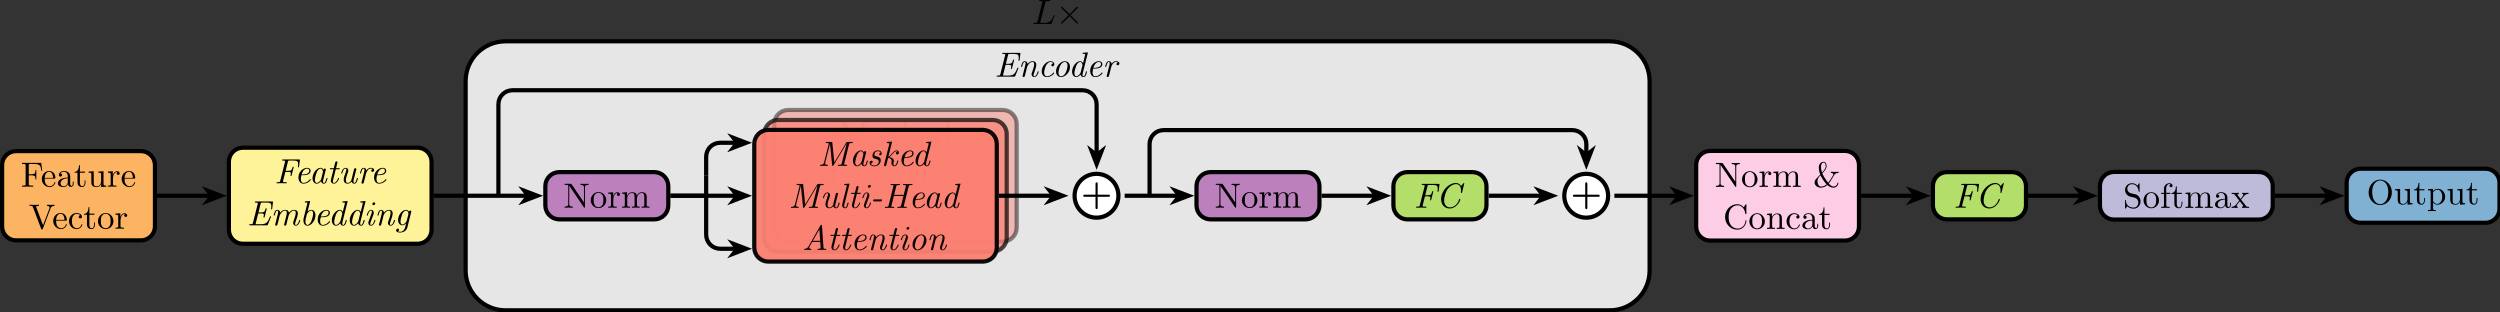 <?xml version="1.0" encoding="UTF-8" standalone="no"?>
<!-- Created with Inkscape (http://www.inkscape.org/) -->

<svg
   width="251.106mm"
   height="31.36mm"
   viewBox="0 0 251.106 31.36"
   version="1.1"
   id="svg5"
   xml:space="preserve"
   xmlns:inkscape="http://www.inkscape.org/namespaces/inkscape"
   xmlns:sodipodi="http://sodipodi.sourceforge.net/DTD/sodipodi-0.dtd"
   xmlns:xlink="http://www.w3.org/1999/xlink"
   xmlns="http://www.w3.org/2000/svg"
   xmlns:svg="http://www.w3.org/2000/svg"><rect x="0" y="0" width="251.106" height="31.36" fill="#333333" stroke="none"/><sodipodi:namedview
     id="namedview7"
     pagecolor="#505050"
     bordercolor="#eeeeee"
     borderopacity="1"
     inkscape:showpageshadow="0"
     inkscape:pageopacity="0"
     inkscape:pagecheckerboard="0"
     inkscape:deskcolor="#505050"
     inkscape:document-units="mm"
     showgrid="false" /><defs
     id="defs2"><g
       id="g176"><g
         id="glyph-0-0" /><g
         id="glyph-0-1"><path
           d="m 5.797,-6.781 h -5.469 v 0.312 H 0.562 c 0.766,0 0.797,0.109 0.797,0.469 v 5.219 c 0,0.359 -0.031,0.469 -0.797,0.469 H 0.328 V 0 c 0.344,-0.031 1.125,-0.031 1.516,-0.031 0.406,0 1.312,0 1.672,0.031 V -0.312 H 3.188 C 2.25,-0.312 2.25,-0.438 2.25,-0.781 v -2.453 h 0.844 c 0.969,0 1.062,0.312 1.062,1.156 h 0.25 V -4.719 h -0.25 c 0,0.844 -0.094,1.172 -1.062,1.172 H 2.25 v -2.531 c 0,-0.328 0.016,-0.391 0.484,-0.391 h 1.188 c 1.5,0 1.75,0.562 1.906,1.938 h 0.25 z m 0,0"
           id="path10" /></g><g
         id="glyph-0-2"><path
           d="M 1.109,-2.516 C 1.172,-4 2.016,-4.25 2.359,-4.25 c 1.016,0 1.125,1.344 1.125,1.734 z m 0,0.219 h 2.781 c 0.219,0 0.25,0 0.25,-0.219 0,-0.984 -0.547,-1.953 -1.781,-1.953 -1.156,0 -2.078,1.031 -2.078,2.281 0,1.328 1.047,2.297 2.188,2.297 C 3.688,0.109 4.141,-1 4.141,-1.188 4.141,-1.281 4.062,-1.312 4,-1.312 c -0.078,0 -0.109,0.062 -0.125,0.141 -0.344,1.031 -1.25,1.031 -1.344,1.031 -0.5,0 -0.891,-0.297 -1.125,-0.672 -0.297,-0.469 -0.297,-1.125 -0.297,-1.484 z m 0,0"
           id="path13" /></g><g
         id="glyph-0-3"><path
           d="m 3.312,-0.75 c 0.047,0.391 0.312,0.812 0.781,0.812 0.219,0 0.828,-0.141 0.828,-0.953 v -0.562 h -0.25 v 0.562 c 0,0.578 -0.25,0.641 -0.359,0.641 -0.328,0 -0.375,-0.453 -0.375,-0.5 v -1.984 c 0,-0.422 0,-0.812 -0.359,-1.188 C 3.188,-4.312 2.688,-4.469 2.219,-4.469 c -0.828,0 -1.516,0.469 -1.516,1.125 0,0.297 0.203,0.469 0.469,0.469 0.281,0 0.453,-0.203 0.453,-0.453 0,-0.125 -0.047,-0.453 -0.516,-0.453 C 1.391,-4.141 1.875,-4.25 2.188,-4.25 c 0.5,0 1.062,0.391 1.062,1.281 v 0.359 c -0.516,0.031 -1.203,0.062 -1.828,0.359 -0.75,0.344 -1,0.859 -1,1.297 0,0.812 0.969,1.062 1.594,1.062 0.656,0 1.109,-0.406 1.297,-0.859 z M 3.25,-2.391 v 1 c 0,0.938 -0.719,1.281 -1.172,1.281 -0.484,0 -0.891,-0.344 -0.891,-0.844 0,-0.547 0.422,-1.375 2.062,-1.438 z m 0,0"
           id="path16" /></g><g
         id="glyph-0-4"><path
           d="m 1.719,-3.984 h 1.438 v -0.312 H 1.719 V -6.125 h -0.25 c 0,0.812 -0.297,1.875 -1.281,1.922 v 0.219 h 0.844 v 2.75 c 0,1.219 0.938,1.344 1.297,1.344 0.703,0 0.984,-0.703 0.984,-1.344 v -0.562 h -0.25 V -1.25 c 0,0.734 -0.297,1.109 -0.672,1.109 -0.672,0 -0.672,-0.906 -0.672,-1.078 z m 0,0"
           id="path19" /></g><g
         id="glyph-0-5"><path
           d="M 3.891,-0.781 V 0.109 L 5.328,0 V -0.312 C 4.641,-0.312 4.562,-0.375 4.562,-0.875 v -3.531 l -1.469,0.109 v 0.312 c 0.688,0 0.781,0.062 0.781,0.562 v 1.766 c 0,0.875 -0.484,1.547 -1.219,1.547 -0.828,0 -0.875,-0.469 -0.875,-0.984 v -3.312 L 0.312,-4.297 v 0.312 c 0.781,0 0.781,0.031 0.781,0.906 v 1.5 c 0,0.781 0,1.688 1.516,1.688 0.562,0 1,-0.281 1.281,-0.891 z m 0,0"
           id="path22" /></g><g
         id="glyph-0-6"><path
           d="M 1.672,-3.312 V -4.406 L 0.281,-4.297 v 0.312 c 0.703,0 0.781,0.062 0.781,0.562 V -0.75 c 0,0.438 -0.109,0.438 -0.781,0.438 V 0 c 0.391,-0.016 0.859,-0.031 1.141,-0.031 0.391,0 0.859,0 1.266,0.031 V -0.312 H 2.469 c -0.734,0 -0.75,-0.109 -0.75,-0.469 V -2.312 c 0,-0.984 0.422,-1.875 1.172,-1.875 0.062,0 0.094,0 0.109,0.016 -0.031,0 -0.234,0.125 -0.234,0.391 0,0.266 0.219,0.422 0.438,0.422 0.172,0 0.422,-0.125 0.422,-0.438 0,-0.312 -0.312,-0.609 -0.734,-0.609 -0.734,0 -1.094,0.672 -1.219,1.094 z m 0,0"
           id="path25" /></g><g
         id="glyph-0-7"><path
           d="M 6.188,-5.828 C 6.328,-6.203 6.594,-6.484 7.281,-6.5 v -0.312 c -0.312,0.031 -0.719,0.031 -0.969,0.031 -0.297,0 -0.875,-0.016 -1.141,-0.031 V -6.5 C 5.688,-6.484 5.906,-6.234 5.906,-6 c 0,0.078 -0.031,0.141 -0.047,0.203 L 4.031,-1 2.125,-6.031 C 2.062,-6.172 2.062,-6.188 2.062,-6.203 2.062,-6.5 2.625,-6.5 2.875,-6.5 v -0.312 c -0.359,0.031 -1.047,0.031 -1.422,0.031 -0.469,0 -0.906,-0.016 -1.266,-0.031 V -6.5 c 0.656,0 0.844,0 0.984,0.375 L 3.484,0 c 0.062,0.188 0.109,0.219 0.25,0.219 0.156,0 0.188,-0.047 0.234,-0.188 z m 0,0"
           id="path28" /></g><g
         id="glyph-0-8"><path
           d="m 1.172,-2.172 c 0,-1.625 0.812,-2.047 1.344,-2.047 0.094,0 0.719,0.016 1.062,0.375 -0.406,0.031 -0.469,0.328 -0.469,0.453 0,0.266 0.188,0.453 0.453,0.453 0.266,0 0.469,-0.156 0.469,-0.469 0,-0.672 -0.766,-1.062 -1.531,-1.062 -1.25,0 -2.156,1.078 -2.156,2.312 0,1.281 0.984,2.266 2.141,2.266 1.328,0 1.656,-1.203 1.656,-1.297 0,-0.094 -0.109,-0.094 -0.141,-0.094 -0.078,0 -0.109,0.031 -0.125,0.094 -0.281,0.922 -0.938,1.047 -1.297,1.047 -0.531,0 -1.406,-0.422 -1.406,-2.031 z m 0,0"
           id="path31" /></g><g
         id="glyph-0-9"><path
           d="M 4.688,-2.141 C 4.688,-3.406 3.703,-4.469 2.5,-4.469 c -1.25,0 -2.219,1.094 -2.219,2.328 0,1.297 1.031,2.25 2.203,2.25 1.203,0 2.203,-0.984 2.203,-2.25 z m -2.188,2 c -0.438,0 -0.875,-0.203 -1.141,-0.672 -0.25,-0.438 -0.25,-1.047 -0.25,-1.406 0,-0.391 0,-0.922 0.234,-1.359 C 1.609,-4.031 2.078,-4.25 2.484,-4.25 c 0.438,0 0.859,0.219 1.125,0.656 0.266,0.422 0.266,1 0.266,1.375 0,0.359 0,0.906 -0.219,1.344 C 3.422,-0.422 2.984,-0.141 2.5,-0.141 Z m 0,0"
           id="path34" /></g><g
         id="glyph-0-10"><path
           d="M 2.312,-6.672 C 2.219,-6.797 2.219,-6.812 2.031,-6.812 H 0.328 V -6.5 H 0.625 c 0.141,0 0.344,0.016 0.484,0.016 0.234,0.031 0.25,0.047 0.25,0.234 v 5.203 c 0,0.266 0,0.734 -1.031,0.734 V 0 C 0.672,-0.016 1.172,-0.031 1.5,-0.031 c 0.328,0 0.812,0.016 1.156,0.031 v -0.312 c -1.016,0 -1.016,-0.469 -1.016,-0.734 v -5.188 c 0.047,0.047 0.047,0.062 0.094,0.125 L 5.797,-0.125 C 5.891,-0.016 5.906,0 5.969,0 6.109,0 6.109,-0.062 6.109,-0.266 v -5.5 c 0,-0.266 0,-0.734 1.031,-0.734 v -0.312 c -0.359,0.016 -0.844,0.031 -1.172,0.031 -0.328,0 -0.812,-0.016 -1.156,-0.031 V -6.5 c 1.016,0 1.016,0.469 1.016,0.734 V -1.5 Z m 0,0"
           id="path37" /></g><g
         id="glyph-0-11"><path
           d="M 1.094,-3.422 V -0.75 c 0,0.438 -0.109,0.438 -0.781,0.438 V 0 c 0.359,-0.016 0.859,-0.031 1.141,-0.031 0.25,0 0.766,0.016 1.109,0.031 v -0.312 c -0.672,0 -0.781,0 -0.781,-0.438 V -2.594 C 1.781,-3.625 2.5,-4.188 3.125,-4.188 c 0.641,0 0.75,0.531 0.75,1.109 V -0.75 c 0,0.438 -0.109,0.438 -0.781,0.438 V 0 c 0.344,-0.016 0.859,-0.031 1.125,-0.031 0.25,0 0.781,0.016 1.109,0.031 v -0.312 c -0.656,0 -0.766,0 -0.766,-0.438 v -1.844 c 0,-1.031 0.703,-1.594 1.344,-1.594 0.625,0 0.734,0.531 0.734,1.109 V -0.75 c 0,0.438 -0.109,0.438 -0.781,0.438 V 0 c 0.344,-0.016 0.859,-0.031 1.125,-0.031 0.266,0 0.781,0.016 1.125,0.031 v -0.312 c -0.516,0 -0.766,0 -0.781,-0.297 v -1.906 c 0,-0.859 0,-1.156 -0.312,-1.516 -0.141,-0.172 -0.469,-0.375 -1.047,-0.375 -0.828,0 -1.281,0.594 -1.438,0.984 C 4.391,-4.297 3.656,-4.406 3.203,-4.406 2.469,-4.406 2,-3.984 1.719,-3.359 V -4.406 L 0.312,-4.297 v 0.312 c 0.703,0 0.781,0.062 0.781,0.562 z m 0,0"
           id="path40" /></g><g
         id="glyph-0-12"><path
           d="M 2.406,-6.594 C 2.312,-6.812 2.281,-6.812 2.047,-6.812 H 0.375 V -6.5 h 0.234 c 0.766,0 0.781,0.109 0.781,0.469 v 4.984 c 0,0.266 0,0.734 -1.016,0.734 V 0 c 0.344,-0.016 0.828,-0.031 1.156,-0.031 0.328,0 0.828,0.016 1.172,0.031 v -0.312 c -1.031,0 -1.031,-0.469 -1.031,-0.734 v -5.375 H 1.688 L 4.094,-0.219 C 4.141,-0.094 4.188,0 4.281,0 4.391,0 4.422,-0.078 4.469,-0.188 L 6.922,-6.5 v 5.719 c 0,0.359 -0.016,0.469 -0.781,0.469 H 5.906 V 0 c 0.359,-0.031 1.047,-0.031 1.438,-0.031 0.375,0 1.047,0 1.422,0.031 v -0.312 h -0.25 c -0.766,0 -0.781,-0.109 -0.781,-0.469 v -5.25 C 7.734,-6.391 7.75,-6.5 8.516,-6.5 h 0.25 v -0.312 h -1.688 C 6.812,-6.812 6.812,-6.797 6.75,-6.625 L 4.562,-1 Z m 0,0"
           id="path43" /></g><g
         id="glyph-0-13"><path
           d="m 2.078,-1.938 c 0.219,0.047 1.031,0.203 1.031,0.922 0,0.5 -0.344,0.906 -1.125,0.906 -0.844,0 -1.203,-0.562 -1.391,-1.422 C 0.562,-1.656 0.562,-1.688 0.453,-1.688 c -0.125,0 -0.125,0.062 -0.125,0.234 V -0.125 c 0,0.172 0,0.234 0.109,0.234 0.047,0 0.062,-0.016 0.25,-0.203 0.016,-0.016 0.016,-0.031 0.203,-0.219 0.438,0.406 0.891,0.422 1.094,0.422 1.141,0 1.609,-0.672 1.609,-1.391 0,-0.516 -0.297,-0.828 -0.422,-0.938 C 2.844,-2.547 2.453,-2.625 2.031,-2.703 1.469,-2.812 0.812,-2.938 0.812,-3.516 c 0,-0.359 0.25,-0.766 1.109,-0.766 1.094,0 1.156,0.906 1.172,1.203 0,0.094 0.094,0.094 0.109,0.094 0.141,0 0.141,-0.047 0.141,-0.234 v -1.016 c 0,-0.156 0,-0.234 -0.109,-0.234 -0.047,0 -0.078,0 -0.203,0.125 -0.031,0.031 -0.125,0.125 -0.172,0.156 -0.375,-0.281 -0.781,-0.281 -0.938,-0.281 -1.219,0 -1.594,0.672 -1.594,1.234 0,0.344 0.156,0.625 0.422,0.844 0.328,0.25 0.609,0.312 1.328,0.453 z m 0,0"
           id="path46" /></g><g
         id="glyph-0-14"><path
           d="m 1.062,-0.75 c 0,0.438 -0.109,0.438 -0.781,0.438 V 0 c 0.328,-0.016 0.797,-0.031 1.078,-0.031 0.312,0 0.703,0.016 1.109,0.031 v -0.312 c -0.672,0 -0.781,0 -0.781,-0.438 v -1.031 l 0.641,-0.547 c 0.766,1.047 1.188,1.609 1.188,1.797 0,0.188 -0.172,0.219 -0.359,0.219 V 0 c 0.266,-0.016 0.859,-0.031 1.078,-0.031 0.281,0 0.578,0.016 0.859,0.031 v -0.312 c -0.375,0 -0.594,0 -0.969,-0.531 L 2.859,-2.625 c -0.016,-0.016 -0.062,-0.078 -0.062,-0.109 0,-0.031 0.719,-0.641 0.812,-0.719 0.625,-0.5 1.047,-0.531 1.25,-0.531 v -0.312 c -0.281,0.031 -0.406,0.031 -0.688,0.031 -0.359,0 -0.984,-0.016 -1.125,-0.031 v 0.312 c 0.188,0 0.297,0.109 0.297,0.25 0,0.203 -0.141,0.312 -0.219,0.391 l -1.406,1.203 v -4.781 L 0.281,-6.812 V -6.5 c 0.703,0 0.781,0.062 0.781,0.562 z m 0,0"
           id="path49" /></g><g
         id="glyph-0-15"><path
           d="m 3.781,-0.547 v 0.656 L 5.25,0 v -0.312 c -0.688,0 -0.781,-0.062 -0.781,-0.562 V -6.922 L 3.047,-6.812 V -6.5 c 0.688,0 0.766,0.062 0.766,0.562 v 2.156 c -0.281,-0.359 -0.719,-0.625 -1.25,-0.625 -1.172,0 -2.219,0.984 -2.219,2.266 0,1.266 0.969,2.25 2.109,2.25 0.641,0 1.078,-0.344 1.328,-0.656 z m 0,-2.672 v 2.047 c 0,0.172 0,0.188 -0.109,0.359 C 3.375,-0.328 2.938,-0.109 2.5,-0.109 2.047,-0.109 1.688,-0.375 1.453,-0.75 1.203,-1.156 1.172,-1.719 1.172,-2.141 1.172,-2.5 1.188,-3.094 1.469,-3.547 1.688,-3.859 2.062,-4.188 2.609,-4.188 c 0.344,0 0.766,0.156 1.062,0.594 0.109,0.172 0.109,0.188 0.109,0.375 z m 0,0"
           id="path52" /></g><g
         id="glyph-0-16"><path
           d="M 1.766,-6.922 0.328,-6.812 V -6.5 c 0.703,0 0.781,0.062 0.781,0.562 V -0.75 c 0,0.438 -0.109,0.438 -0.781,0.438 V 0 C 0.656,-0.016 1.188,-0.031 1.438,-0.031 c 0.25,0 0.734,0.016 1.109,0.031 v -0.312 c -0.672,0 -0.781,0 -0.781,-0.438 z m 0,0"
           id="path55" /></g><g
         id="glyph-0-17"><path
           d="M 1.766,-4.406 0.375,-4.297 v 0.312 c 0.641,0 0.734,0.062 0.734,0.547 V -0.75 c 0,0.438 -0.109,0.438 -0.781,0.438 V 0 C 0.641,-0.016 1.188,-0.031 1.422,-0.031 1.781,-0.031 2.125,-0.016 2.469,0 v -0.312 c -0.672,0 -0.703,-0.047 -0.703,-0.438 z m 0.031,-1.734 c 0,-0.312 -0.234,-0.531 -0.516,-0.531 -0.312,0 -0.531,0.266 -0.531,0.531 0,0.266 0.219,0.531 0.531,0.531 0.281,0 0.516,-0.219 0.516,-0.531 z m 0,0"
           id="path58" /></g><g
         id="glyph-0-18"><path
           d="M 2.75,-1.859 V -2.438 H 0.109 v 0.578 z m 0,0"
           id="path61" /></g><g
         id="glyph-0-19"><path
           d="M 6.109,-6.031 C 6.109,-6.391 6.125,-6.5 6.891,-6.5 h 0.25 v -0.312 c -0.359,0.031 -1.094,0.031 -1.469,0.031 -0.375,0 -1.125,0 -1.469,-0.031 V -6.5 H 4.438 c 0.766,0 0.781,0.109 0.781,0.469 v 2.328 H 2.25 V -6.031 C 2.25,-6.391 2.266,-6.5 3.031,-6.5 h 0.234 v -0.312 c -0.344,0.031 -1.078,0.031 -1.469,0.031 -0.375,0 -1.125,0 -1.469,-0.031 V -6.5 H 0.562 c 0.766,0 0.797,0.109 0.797,0.469 v 5.25 c 0,0.359 -0.031,0.469 -0.797,0.469 H 0.328 V 0 c 0.344,-0.031 1.094,-0.031 1.469,-0.031 0.375,0 1.125,0 1.469,0.031 V -0.312 H 3.031 C 2.266,-0.312 2.25,-0.422 2.25,-0.781 v -2.609 h 2.969 v 2.609 c 0,0.359 -0.016,0.469 -0.781,0.469 H 4.203 V 0 c 0.344,-0.031 1.078,-0.031 1.453,-0.031 0.391,0 1.125,0 1.484,0.031 v -0.312 h -0.25 c -0.766,0 -0.781,-0.109 -0.781,-0.469 z m 0,0"
           id="path64" /></g><g
         id="glyph-0-20"><path
           d="m 3.969,-6.938 c -0.047,-0.125 -0.078,-0.203 -0.234,-0.203 -0.156,0 -0.188,0.062 -0.234,0.203 L 1.438,-0.984 C 1.25,-0.469 0.859,-0.312 0.312,-0.312 V 0 c 0.234,-0.016 0.672,-0.031 1.016,-0.031 0.312,0 0.828,0.016 1.156,0.031 v -0.312 c -0.5,0 -0.75,-0.25 -0.75,-0.5 0,-0.031 0.016,-0.141 0.016,-0.156 L 2.219,-2.266 H 4.672 L 5.203,-0.75 c 0.016,0.047 0.031,0.109 0.031,0.141 0,0.297 -0.562,0.297 -0.828,0.297 V 0 c 0.359,-0.031 1.062,-0.031 1.438,-0.031 0.422,0 0.891,0.016 1.297,0.031 V -0.312 H 6.969 C 6.375,-0.312 6.234,-0.375 6.125,-0.703 Z m -0.531,1.109 1.125,3.25 H 2.328 Z m 0,0"
           id="path67" /></g><g
         id="glyph-0-21"><path
           d="M 1.094,-3.422 V -0.75 c 0,0.438 -0.109,0.438 -0.781,0.438 V 0 c 0.359,-0.016 0.859,-0.031 1.141,-0.031 0.25,0 0.766,0.016 1.109,0.031 v -0.312 c -0.672,0 -0.781,0 -0.781,-0.438 V -2.594 C 1.781,-3.625 2.5,-4.188 3.125,-4.188 c 0.641,0 0.75,0.531 0.75,1.109 V -0.75 c 0,0.438 -0.109,0.438 -0.781,0.438 V 0 c 0.344,-0.016 0.859,-0.031 1.125,-0.031 0.25,0 0.781,0.016 1.109,0.031 v -0.312 c -0.516,0 -0.766,0 -0.766,-0.297 v -1.906 c 0,-0.859 0,-1.156 -0.312,-1.516 -0.141,-0.172 -0.469,-0.375 -1.047,-0.375 C 2.469,-4.406 2,-3.984 1.719,-3.359 V -4.406 L 0.312,-4.297 v 0.312 c 0.703,0 0.781,0.062 0.781,0.562 z m 0,0"
           id="path70" /></g><g
         id="glyph-0-22"><path
           d="m 6.938,-1.203 c -0.031,0.781 -0.672,1.109 -1.109,1.109 -0.547,0 -1.062,-0.5 -1.375,-0.891 C 4.906,-1.5 5.297,-2.188 5.766,-2.969 6.156,-3.625 6.359,-3.984 7.25,-3.984 v -0.312 c -0.375,0.016 -0.906,0.031 -0.969,0.031 -0.109,0 -0.953,-0.016 -1.219,-0.031 v 0.312 c 0.453,0 0.703,0.188 0.703,0.438 0,0.094 -0.047,0.172 -0.047,0.203 -0.562,0.969 -1,1.641 -1.438,2.172 C 4.156,-1.328 3.078,-2.688 2.625,-3.844 3.172,-4.438 3.844,-5.188 3.844,-5.859 c 0,-0.453 -0.156,-1.281 -0.859,-1.281 -0.625,0 -1.359,0.547 -1.359,1.609 0,0.422 0.062,1.141 0.406,2.016 L 1.125,-2.547 c -0.453,0.469 -0.703,0.734 -0.703,1.266 0,0.875 0.812,1.5 1.797,1.5 0.859,0 1.438,-0.422 1.812,-0.75 0.688,0.594 1.266,0.75 1.75,0.75 0.766,0 1.391,-0.562 1.406,-1.422 z m -4.391,-2.875 C 2.281,-4.875 2.25,-5.453 2.25,-5.766 c 0,-0.828 0.406,-1.156 0.75,-1.156 0.594,0 0.594,1.047 0.594,1.062 0,0.656 -0.797,1.516 -1.047,1.781 z M 2.125,-3.281 c 0.219,0.469 0.375,0.766 0.797,1.391 0.188,0.281 0.547,0.797 0.922,1.156 C 3.203,-0.156 2.578,-0.094 2.297,-0.094 1.469,-0.094 1.25,-1.062 1.25,-1.594 c 0,-0.812 0.328,-1.172 0.875,-1.688 z m 0,0"
           id="path73" /></g><g
         id="glyph-0-23"><path
           d="m 0.562,-3.406 c 0,2.062 1.609,3.625 3.469,3.625 1.625,0 2.594,-1.391 2.594,-2.547 C 6.625,-2.422 6.625,-2.5 6.5,-2.5 6.391,-2.5 6.391,-2.438 6.375,-2.328 6.297,-0.906 5.234,-0.094 4.141,-0.094 c -0.609,0 -2.562,-0.328 -2.562,-3.312 0,-2.969 1.953,-3.312 2.562,-3.312 1.078,0 1.969,0.906 2.172,2.359 C 6.328,-4.219 6.328,-4.188 6.469,-4.188 6.625,-4.188 6.625,-4.219 6.625,-4.422 V -6.781 c 0,-0.172 0,-0.25 -0.109,-0.25 -0.031,0 -0.078,0 -0.156,0.125 l -0.5,0.734 C 5.5,-6.531 4.984,-7.031 4.031,-7.031 c -1.875,0 -3.469,1.594 -3.469,3.625 z m 0,0"
           id="path76" /></g><g
         id="glyph-0-24"><path
           d="m 3.484,-3.875 -1.281,-0.297 c -0.625,-0.156 -1,-0.688 -1,-1.266 0,-0.703 0.531,-1.312 1.312,-1.312 1.656,0 1.875,1.641 1.938,2.078 0.016,0.062 0.016,0.125 0.125,0.125 0.125,0 0.125,-0.047 0.125,-0.234 v -2 c 0,-0.172 0,-0.25 -0.109,-0.25 -0.062,0 -0.078,0.016 -0.141,0.141 l -0.359,0.562 C 3.797,-6.625 3.391,-7.031 2.5,-7.031 c -1.109,0 -1.938,0.875 -1.938,1.938 0,0.828 0.531,1.562 1.297,1.828 0.109,0.031 0.625,0.156 1.328,0.328 0.266,0.062 0.562,0.141 0.844,0.5 0.203,0.266 0.312,0.594 0.312,0.922 0,0.703 -0.5,1.422 -1.344,1.422 -0.281,0 -1.047,-0.047 -1.578,-0.531 C 0.844,-1.172 0.812,-1.797 0.812,-2.156 0.797,-2.266 0.719,-2.266 0.688,-2.266 c -0.125,0 -0.125,0.078 -0.125,0.25 v 2 c 0,0.172 0,0.234 0.109,0.234 0.062,0 0.078,-0.016 0.141,-0.125 0,-0.016 0.031,-0.047 0.359,-0.578 0.312,0.344 0.953,0.703 1.844,0.703 1.156,0 1.953,-0.969 1.953,-2.078 0,-0.984 -0.656,-1.812 -1.484,-2.016 z m 0,0"
           id="path79" /></g><g
         id="glyph-0-25"><path
           d="m 1.75,-4.297 v -1.156 c 0,-0.875 0.469,-1.359 0.906,-1.359 0.031,0 0.188,0 0.328,0.078 C 2.875,-6.703 2.688,-6.562 2.688,-6.312 c 0,0.219 0.156,0.422 0.438,0.422 0.281,0 0.438,-0.203 0.438,-0.438 0,-0.375 -0.375,-0.703 -0.906,-0.703 -0.688,0 -1.547,0.531 -1.547,1.594 v 1.141 h -0.781 v 0.312 h 0.781 V -0.75 C 1.109,-0.312 1,-0.312 0.344,-0.312 V 0 c 0.391,-0.016 0.859,-0.031 1.125,-0.031 0.406,0 0.875,0 1.266,0.031 V -0.312 H 2.531 c -0.734,0 -0.75,-0.109 -0.75,-0.469 v -3.203 h 1.125 v -0.312 z m 0,0"
           id="path82" /></g><g
         id="glyph-0-26"><path
           d="M 2.859,-2.344 C 3.156,-2.719 3.531,-3.203 3.781,-3.469 4.094,-3.828 4.5,-3.984 4.969,-3.984 v -0.312 c -0.266,0.016 -0.562,0.031 -0.828,0.031 -0.297,0 -0.828,-0.016 -0.953,-0.031 v 0.312 c 0.219,0.016 0.297,0.141 0.297,0.312 0,0.156 -0.109,0.281 -0.156,0.344 L 2.719,-2.547 1.938,-3.562 C 1.844,-3.656 1.844,-3.672 1.844,-3.734 c 0,-0.156 0.156,-0.25 0.344,-0.25 v -0.312 c -0.25,0.016 -0.906,0.031 -1.078,0.031 -0.203,0 -0.672,-0.016 -0.938,-0.031 v 0.312 c 0.703,0 0.703,0 1.172,0.609 l 0.984,1.281 -0.938,1.188 C 0.922,-0.328 0.328,-0.312 0.125,-0.312 V 0 c 0.25,-0.016 0.562,-0.031 0.828,-0.031 0.281,0 0.703,0.016 0.938,0.031 v -0.312 c -0.219,-0.031 -0.281,-0.156 -0.281,-0.312 0,-0.219 0.281,-0.547 0.891,-1.266 l 0.766,1 C 3.344,-0.781 3.469,-0.625 3.469,-0.562 c 0,0.094 -0.094,0.25 -0.359,0.25 V 0 C 3.406,-0.016 3.969,-0.031 4.188,-0.031 c 0.266,0 0.656,0.016 0.953,0.031 v -0.312 c -0.531,0 -0.719,-0.016 -0.938,-0.312 z m 0,0"
           id="path85" /></g><g
         id="glyph-0-27"><path
           d="m 7.188,-3.375 c 0,-2.031 -1.5,-3.656 -3.312,-3.656 -1.797,0 -3.312,1.594 -3.312,3.656 0,2.047 1.531,3.594 3.312,3.594 1.812,0 3.312,-1.578 3.312,-3.594 z M 3.875,-0.047 c -0.953,0 -2.297,-0.875 -2.297,-3.469 0,-2.578 1.469,-3.266 2.297,-3.266 0.859,0 2.281,0.703 2.281,3.266 0,2.641 -1.359,3.469 -2.281,3.469 z m 0,0"
           id="path88" /></g><g
         id="glyph-0-28"><path
           d="m 1.719,-3.75 v -0.656 l -1.438,0.109 v 0.312 c 0.703,0 0.781,0.062 0.781,0.5 v 4.656 C 1.062,1.625 0.953,1.625 0.281,1.625 V 1.938 C 0.625,1.922 1.141,1.906 1.391,1.906 c 0.281,0 0.781,0.016 1.125,0.031 V 1.625 C 1.859,1.625 1.75,1.625 1.75,1.172 V -0.594 c 0.047,0.172 0.469,0.703 1.219,0.703 1.188,0 2.219,-0.984 2.219,-2.266 0,-1.266 -0.953,-2.25 -2.078,-2.25 -0.781,0 -1.203,0.438 -1.391,0.656 z M 1.75,-1.141 v -2.219 C 2.031,-3.875 2.516,-4.156 3.031,-4.156 c 0.734,0 1.328,0.875 1.328,2 0,1.203 -0.688,2.047 -1.422,2.047 -0.406,0 -0.781,-0.203 -1.047,-0.609 C 1.75,-0.922 1.75,-0.938 1.75,-1.141 Z m 0,0"
           id="path91" /></g><g
         id="glyph-1-0" /><g
         id="glyph-1-1"><path
           d="m 3.156,-3.234 h 0.828 c 0.641,0 0.734,0.141 0.734,0.406 0,0.172 -0.047,0.328 -0.078,0.5 -0.031,0.062 -0.031,0.109 -0.031,0.141 0,0.109 0.109,0.109 0.141,0.109 0.109,0 0.141,0 0.188,-0.188 L 5.5,-4.469 C 5.5,-4.5 5.516,-4.562 5.516,-4.609 c 0,-0.109 -0.125,-0.109 -0.156,-0.109 -0.125,0 -0.141,0.031 -0.188,0.219 C 5,-3.797 4.828,-3.547 4,-3.547 H 3.234 L 3.875,-6.125 c 0.078,-0.328 0.141,-0.344 0.469,-0.344 h 1.172 c 1.062,0 1.281,0.312 1.281,1 0,0.234 -0.031,0.422 -0.062,0.656 v 0.156 c 0,0.125 0.109,0.125 0.141,0.125 0.141,0 0.156,-0.047 0.172,-0.219 L 7.281,-6.516 C 7.312,-6.781 7.25,-6.781 7.031,-6.781 H 2.5 c -0.172,0 -0.266,0 -0.266,0.188 0,0.125 0.062,0.125 0.266,0.125 0.578,0 0.578,0.078 0.578,0.172 0,0 0,0.078 -0.031,0.219 l -1.344,5.344 C 1.625,-0.391 1.562,-0.312 0.891,-0.312 0.734,-0.312 0.625,-0.312 0.625,-0.125 0.625,0 0.734,0 0.75,0 1.156,0 1.578,-0.031 1.969,-0.031 2.438,-0.031 2.906,0 3.344,0 3.438,0 3.562,0 3.562,-0.188 c 0,-0.125 -0.094,-0.125 -0.25,-0.125 H 3.203 c -0.719,0 -0.719,-0.078 -0.719,-0.203 0,-0.047 0,-0.062 0.031,-0.219 z m 0,0"
           id="path95" /></g><g
         id="glyph-1-2"><path
           d="m 2.375,-2.297 c 0.312,0 0.969,-0.031 1.453,-0.219 0.781,-0.328 0.781,-0.969 0.781,-1.047 0,-0.453 -0.359,-0.844 -1,-0.844 -1.047,0 -2.469,1 -2.469,2.766 0,0.906 0.469,1.75 1.422,1.75 1.281,0 2.109,-1 2.109,-1.141 0,-0.062 -0.094,-0.172 -0.172,-0.172 -0.031,0 -0.047,0.016 -0.125,0.109 -0.734,0.938 -1.625,0.984 -1.797,0.984 -0.641,0 -0.75,-0.703 -0.75,-1.094 0,-0.375 0.094,-0.828 0.172,-1.094 z m -0.328,-0.219 c 0.438,-1.641 1.469,-1.672 1.562,-1.672 0.391,0 0.625,0.266 0.625,0.609 0,1.062 -1.641,1.062 -1.969,1.062 z m 0,0"
           id="path98" /></g><g
         id="glyph-1-3"><path
           d="m 3.484,-0.594 c 0.109,0.5 0.469,0.703 0.828,0.703 0.359,0 0.578,-0.25 0.719,-0.562 0.188,-0.375 0.297,-0.953 0.297,-0.969 0,-0.109 -0.078,-0.109 -0.141,-0.109 -0.125,0 -0.141,0.016 -0.188,0.234 -0.141,0.562 -0.328,1.188 -0.672,1.188 -0.266,0 -0.266,-0.266 -0.266,-0.406 0,-0.078 0,-0.234 0.078,-0.516 L 4.812,-3.734 c 0.047,-0.141 0.047,-0.156 0.047,-0.219 0,-0.203 -0.172,-0.25 -0.281,-0.25 -0.312,0 -0.375,0.328 -0.391,0.391 C 4,-4.25 3.672,-4.406 3.359,-4.406 c -1.109,0 -2.281,1.516 -2.281,2.969 0,0.844 0.453,1.547 1.203,1.547 0.359,0 0.797,-0.203 1.203,-0.703 z m 0.531,-2.531 -0.469,1.891 c -0.078,0.312 -0.703,1.125 -1.25,1.125 C 1.828,-0.109 1.75,-0.703 1.75,-1 1.75,-1.5 2.062,-2.656 2.25,-3.078 2.5,-3.688 2.953,-4.188 3.359,-4.188 c 0.438,0 0.688,0.516 0.688,0.938 0,0.016 -0.016,0.062 -0.031,0.125 z m 0,0"
           id="path101" /></g><g
         id="glyph-1-4"><path
           d="M 2.594,-3.984 H 3.438 c 0.172,0 0.281,0 0.281,-0.188 0,-0.125 -0.094,-0.125 -0.25,-0.125 H 2.672 l 0.375,-1.469 c 0.031,-0.141 0.031,-0.172 0.031,-0.219 0,-0.203 -0.172,-0.25 -0.266,-0.25 -0.25,0 -0.344,0.203 -0.391,0.359 L 2.031,-4.297 H 1.188 c -0.172,0 -0.281,0 -0.281,0.188 0,0.125 0.094,0.125 0.25,0.125 H 1.953 L 1.234,-1.125 C 1.219,-1.094 1.188,-0.922 1.188,-0.781 c 0,0.484 0.328,0.891 0.844,0.891 1.016,0 1.516,-1.484 1.516,-1.531 0,-0.109 -0.078,-0.109 -0.141,-0.109 -0.125,0 -0.125,0.016 -0.203,0.203 -0.188,0.469 -0.578,1.219 -1.156,1.219 -0.266,0 -0.266,-0.25 -0.266,-0.406 0,-0.078 0,-0.234 0.078,-0.516 z m 0,0"
           id="path104" /></g><g
         id="glyph-1-5"><path
           d="M 5.109,-3.891 C 5.141,-3.953 5.141,-4 5.141,-4.031 5.141,-4.141 5.062,-4.297 4.859,-4.297 4.562,-4.297 4.5,-4 4.469,-3.922 L 3.75,-1.016 C 3.703,-0.844 3.703,-0.812 3.609,-0.688 3.422,-0.406 3.125,-0.109 2.688,-0.109 c -0.438,0 -0.531,-0.438 -0.531,-0.766 0,-0.609 0.328,-1.5 0.578,-2.188 0.078,-0.203 0.125,-0.344 0.125,-0.531 0,-0.5 -0.328,-0.812 -0.75,-0.812 -0.938,0 -1.281,1.469 -1.281,1.531 0,0.109 0.094,0.109 0.156,0.109 0.125,0 0.125,-0.031 0.172,-0.172 0.078,-0.297 0.344,-1.25 0.922,-1.25 0.109,0 0.219,0.031 0.219,0.297 0,0.234 -0.094,0.5 -0.234,0.891 -0.266,0.703 -0.516,1.438 -0.516,1.953 0,0.875 0.578,1.156 1.109,1.156 0.531,0 0.875,-0.297 1.109,-0.594 0.188,0.531 0.609,0.594 0.797,0.594 0.375,0 0.578,-0.25 0.734,-0.562 0.172,-0.375 0.297,-0.953 0.297,-0.969 0,-0.109 -0.078,-0.109 -0.156,-0.109 -0.109,0 -0.125,0.016 -0.188,0.234 -0.141,0.562 -0.328,1.188 -0.672,1.188 -0.25,0 -0.25,-0.266 -0.25,-0.406 0,-0.078 0,-0.234 0.062,-0.516 z m 0,0"
           id="path107" /></g><g
         id="glyph-1-6"><path
           d="m 2.578,-2.875 c 0,-0.031 0.453,-1.312 1.312,-1.312 0.047,0 0.328,0 0.531,0.141 C 4.062,-3.938 4.031,-3.625 4.031,-3.562 c 0,0.125 0.094,0.312 0.359,0.312 0.172,0 0.484,-0.141 0.484,-0.531 0,-0.516 -0.641,-0.625 -0.984,-0.625 -0.688,0 -1.047,0.5 -1.203,0.719 -0.109,-0.531 -0.5,-0.719 -0.828,-0.719 -0.359,0 -0.547,0.234 -0.719,0.531 -0.188,0.391 -0.312,0.984 -0.312,1 0,0.109 0.094,0.109 0.156,0.109 0.125,0 0.125,-0.016 0.188,-0.234 0.172,-0.703 0.359,-1.188 0.672,-1.188 0.266,0 0.266,0.297 0.266,0.406 0,0.156 -0.031,0.344 -0.078,0.5 l -0.75,2.984 c -0.016,0.062 -0.031,0.125 -0.031,0.141 0,0.109 0.078,0.266 0.281,0.266 0.297,0 0.375,-0.281 0.391,-0.375 z m 0,0"
           id="path110" /></g><g
         id="glyph-1-7"><path
           d="m 6.812,-2.344 c 0,-0.016 0.031,-0.109 0.031,-0.125 0,-0.109 -0.109,-0.109 -0.141,-0.109 -0.109,0 -0.125,0.016 -0.219,0.25 -0.578,1.375 -0.922,2.016 -2.5,2.016 h -1.219 c -0.312,0 -0.312,-0.031 -0.312,-0.094 0,-0.062 0.031,-0.156 0.047,-0.219 l 0.688,-2.75 h 0.859 c 0.672,0 0.75,0.172 0.75,0.438 0,0.062 -0.016,0.219 -0.094,0.5 0,0.031 -0.016,0.078 -0.016,0.109 0,0.125 0.094,0.125 0.156,0.125 0.109,0 0.141,-0.016 0.188,-0.203 l 0.547,-2.188 c 0,-0.031 0.031,-0.109 0.031,-0.125 0,-0.125 -0.125,-0.125 -0.172,-0.125 -0.125,0 -0.125,0.031 -0.188,0.234 -0.188,0.719 -0.375,0.938 -1.188,0.938 H 3.266 L 3.875,-6.125 c 0.078,-0.328 0.141,-0.344 0.469,-0.344 h 1.25 c 1.078,0 1.328,0.297 1.328,1 0,0.281 -0.031,0.406 -0.047,0.641 -0.016,0.047 -0.031,0.141 -0.031,0.172 0,0.125 0.109,0.125 0.156,0.125 0.141,0 0.141,-0.047 0.172,-0.219 l 0.219,-1.766 C 7.422,-6.781 7.359,-6.781 7.156,-6.781 H 2.5 c -0.172,0 -0.266,0 -0.266,0.188 0,0.125 0.062,0.125 0.266,0.125 0.578,0 0.578,0.078 0.578,0.172 0,0 0,0.078 -0.031,0.219 l -1.344,5.344 C 1.625,-0.391 1.562,-0.312 0.891,-0.312 0.734,-0.312 0.625,-0.312 0.625,-0.125 0.625,0 0.703,0 0.875,0 h 4.766 c 0.203,0 0.219,-0.016 0.281,-0.156 z m 0,0"
           id="path113" /></g><g
         id="glyph-1-8"><path
           d="m 2.297,-1.75 c 0.047,-0.219 0.109,-0.422 0.156,-0.641 0.125,-0.484 0.125,-0.516 0.25,-0.719 0.281,-0.5 0.719,-1.078 1.406,-1.078 0.453,0 0.453,0.516 0.453,0.656 0,0.266 -0.062,0.562 -0.094,0.656 l -0.641,2.578 c -0.016,0.062 -0.031,0.125 -0.031,0.141 0,0.109 0.078,0.266 0.281,0.266 0.125,0 0.281,-0.062 0.359,-0.266 L 4.828,-1.75 C 4.891,-1.969 4.938,-2.172 5,-2.391 5.125,-2.875 5.125,-2.906 5.25,-3.109 c 0.281,-0.5 0.719,-1.078 1.406,-1.078 0.453,0 0.453,0.516 0.453,0.656 0,0.625 -0.438,1.812 -0.578,2.203 -0.125,0.344 -0.156,0.438 -0.156,0.641 0,0.438 0.281,0.797 0.75,0.797 0.938,0 1.266,-1.484 1.266,-1.531 0,-0.109 -0.078,-0.109 -0.141,-0.109 -0.141,0 -0.141,0.031 -0.172,0.172 -0.078,0.266 -0.359,1.25 -0.938,1.25 -0.203,0 -0.219,-0.156 -0.219,-0.297 0,-0.234 0.109,-0.5 0.188,-0.734 C 7.312,-1.672 7.719,-2.797 7.719,-3.375 c 0,-0.828 -0.578,-1.031 -1.047,-1.031 -0.703,0 -1.203,0.438 -1.5,0.875 -0.078,-0.688 -0.594,-0.875 -1.047,-0.875 -0.594,0 -1.078,0.328 -1.422,0.781 C 2.625,-4.109 2.297,-4.406 1.859,-4.406 1.5,-4.406 1.312,-4.172 1.141,-3.875 c -0.188,0.391 -0.312,0.984 -0.312,1 0,0.109 0.094,0.109 0.156,0.109 0.125,0 0.125,-0.016 0.188,-0.234 0.172,-0.703 0.359,-1.188 0.672,-1.188 0.266,0 0.266,0.297 0.266,0.406 0,0.156 -0.031,0.344 -0.078,0.5 l -0.75,2.984 c -0.016,0.062 -0.031,0.125 -0.031,0.141 0,0.109 0.078,0.266 0.281,0.266 0.125,0 0.297,-0.062 0.359,-0.266 z m 0,0"
           id="path116" /></g><g
         id="glyph-1-9"><path
           d="m 3.016,-6.672 c 0.016,-0.031 0.031,-0.109 0.031,-0.125 0,-0.094 -0.062,-0.125 -0.141,-0.125 -0.031,0 -0.125,0.016 -0.156,0.031 L 1.766,-6.812 c -0.125,0 -0.234,0.016 -0.234,0.203 0,0.109 0.109,0.109 0.25,0.109 0.469,0 0.484,0.062 0.484,0.172 0,0.031 -0.016,0.156 -0.016,0.172 l -1,3.938 c 0,0.031 -0.109,0.438 -0.109,0.812 0,0.844 0.422,1.516 1.156,1.516 1.109,0 2.281,-1.5 2.281,-2.953 0,-1.078 -0.594,-1.562 -1.203,-1.562 -0.375,0 -0.719,0.203 -1.047,0.531 z m -0.719,6.562 c -0.25,0 -0.578,-0.203 -0.578,-0.953 0,-0.438 0.078,-0.797 0.375,-1.922 0.062,-0.25 0.062,-0.266 0.219,-0.469 C 2.609,-3.844 2.984,-4.188 3.359,-4.188 c 0.453,0 0.547,0.562 0.547,0.891 0,0.422 -0.266,1.609 -0.562,2.234 -0.109,0.25 -0.547,0.953 -1.047,0.953 z m 0,0"
           id="path119" /></g><g
         id="glyph-1-10"><path
           d="m 5.547,-6.672 c 0.016,-0.031 0.031,-0.109 0.031,-0.125 0,-0.094 -0.062,-0.125 -0.141,-0.125 -0.031,0 -0.125,0.016 -0.156,0.031 L 4.297,-6.812 c -0.125,0 -0.234,0.016 -0.234,0.203 C 4.062,-6.5 4.172,-6.5 4.312,-6.5 c 0.469,0 0.5,0.062 0.5,0.172 0,0.031 -0.031,0.156 -0.031,0.172 l -0.578,2.328 c -0.156,-0.312 -0.422,-0.578 -0.844,-0.578 -1.109,0 -2.281,1.516 -2.281,2.969 0,0.844 0.453,1.547 1.203,1.547 0.359,0 0.797,-0.203 1.203,-0.703 0.109,0.5 0.469,0.703 0.828,0.703 0.359,0 0.578,-0.25 0.719,-0.562 0.188,-0.375 0.297,-0.953 0.297,-0.969 0,-0.109 -0.078,-0.109 -0.141,-0.109 -0.125,0 -0.141,0.016 -0.188,0.234 -0.141,0.562 -0.328,1.188 -0.672,1.188 -0.266,0 -0.266,-0.266 -0.266,-0.406 0,-0.078 0,-0.219 0.062,-0.469 z M 3.531,-1.219 C 3.453,-0.906 2.844,-0.109 2.297,-0.109 1.828,-0.109 1.75,-0.703 1.75,-1 1.75,-1.5 2.062,-2.656 2.25,-3.078 2.5,-3.688 2.953,-4.188 3.359,-4.188 c 0.078,0 0.312,0.016 0.484,0.297 0.109,0.156 0.203,0.438 0.203,0.625 0,0.031 -0.016,0.078 -0.031,0.141 z m 0,0"
           id="path122" /></g><g
         id="glyph-1-11"><path
           d="m 3.297,-1.422 c 0,-0.109 -0.078,-0.109 -0.141,-0.109 -0.141,0 -0.141,0.031 -0.172,0.172 -0.078,0.297 -0.359,1.25 -0.938,1.25 -0.078,0 -0.219,-0.016 -0.219,-0.281 0,-0.25 0.141,-0.594 0.266,-0.953 l 0.641,-1.703 c 0.094,-0.297 0.109,-0.375 0.109,-0.562 0,-0.547 -0.375,-0.797 -0.734,-0.797 -0.938,0 -1.281,1.484 -1.281,1.531 0,0.109 0.094,0.109 0.156,0.109 0.125,0 0.125,-0.031 0.172,-0.172 0.094,-0.328 0.344,-1.25 0.922,-1.25 0.109,0 0.219,0.047 0.219,0.281 0,0.234 -0.109,0.531 -0.172,0.719 L 1.828,-2.359 C 1.688,-2.031 1.578,-1.703 1.453,-1.375 1.312,-1 1.281,-0.891 1.281,-0.688 c 0,0.391 0.234,0.797 0.75,0.797 0.938,0 1.266,-1.5 1.266,-1.531 z M 3.25,-6.203 c 0,-0.25 -0.203,-0.344 -0.344,-0.344 -0.203,0 -0.469,0.203 -0.469,0.484 0,0.25 0.188,0.328 0.328,0.328 0.203,0 0.484,-0.188 0.484,-0.469 z m 0,0"
           id="path125" /></g><g
         id="glyph-1-12"><path
           d="M 2.297,-1.75 C 2.344,-1.969 2.406,-2.172 2.453,-2.391 2.578,-2.906 2.578,-2.906 2.75,-3.203 2.891,-3.438 3.344,-4.188 4.094,-4.188 c 0.438,0 0.469,0.453 0.469,0.656 0,0.625 -0.453,1.812 -0.578,2.203 -0.141,0.344 -0.172,0.438 -0.172,0.641 0,0.438 0.281,0.797 0.766,0.797 0.922,0 1.266,-1.484 1.266,-1.531 0,-0.109 -0.078,-0.109 -0.156,-0.109 -0.125,0 -0.125,0.031 -0.172,0.172 -0.078,0.266 -0.344,1.25 -0.922,1.25 -0.203,0 -0.219,-0.156 -0.219,-0.297 0,-0.234 0.094,-0.5 0.188,-0.734 0.188,-0.531 0.594,-1.656 0.594,-2.234 0,-0.812 -0.547,-1.031 -1.031,-1.031 -0.812,0 -1.297,0.594 -1.422,0.781 C 2.625,-4.109 2.297,-4.406 1.859,-4.406 1.5,-4.406 1.312,-4.172 1.141,-3.875 c -0.188,0.391 -0.312,0.984 -0.312,1 0,0.109 0.094,0.109 0.156,0.109 0.125,0 0.125,-0.016 0.188,-0.234 0.172,-0.703 0.359,-1.188 0.672,-1.188 0.266,0 0.266,0.297 0.266,0.406 0,0.156 -0.031,0.344 -0.078,0.5 l -0.75,2.984 c -0.016,0.062 -0.031,0.125 -0.031,0.141 0,0.109 0.078,0.266 0.281,0.266 0.125,0 0.297,-0.062 0.359,-0.266 z m 0,0"
           id="path128" /></g><g
         id="glyph-1-13"><path
           d="M 3.375,-0.531 3.156,0.312 C 3.047,0.812 2.984,1.016 2.703,1.359 2.297,1.828 1.906,1.828 1.75,1.828 c -0.125,0 -0.438,0 -0.703,-0.109 C 1.25,1.641 1.359,1.422 1.359,1.25 c 0,-0.125 -0.078,-0.312 -0.344,-0.312 -0.172,0 -0.484,0.141 -0.484,0.531 0,0.391 0.359,0.578 1.203,0.578 1.047,0 1.797,-0.656 2,-1.422 L 4.812,-3.734 c 0.047,-0.156 0.047,-0.172 0.047,-0.219 0,-0.203 -0.172,-0.25 -0.281,-0.25 -0.109,0 -0.344,0.078 -0.375,0.359 C 4.062,-4.125 3.781,-4.406 3.359,-4.406 2.25,-4.406 1.094,-2.938 1.094,-1.531 1.094,-0.672 1.562,0 2.312,0 2.828,0 3.25,-0.406 3.375,-0.531 Z M 4.016,-3.125 3.562,-1.312 C 3.484,-1 2.875,-0.219 2.328,-0.219 c -0.531,0 -0.547,-0.766 -0.547,-0.875 0,-0.469 0.297,-1.641 0.5,-2.109 0.25,-0.531 0.688,-0.984 1.078,-0.984 0.594,0 0.688,0.844 0.688,0.922 z m 0,0"
           id="path131" /></g><g
         id="glyph-1-14"><path
           d="m 4.344,-3.766 c -0.5,0.062 -0.5,0.469 -0.5,0.5 0,0.156 0.109,0.312 0.328,0.312 0.281,0 0.516,-0.219 0.516,-0.594 0,-0.484 -0.438,-0.859 -1.062,-0.859 -1.25,0 -2.531,1.422 -2.531,2.875 0,0.984 0.594,1.641 1.469,1.641 1.281,0 2.109,-1 2.109,-1.141 0,-0.062 -0.094,-0.172 -0.172,-0.172 -0.031,0 -0.047,0.016 -0.125,0.109 -0.734,0.938 -1.625,0.984 -1.797,0.984 -0.531,0 -0.781,-0.453 -0.781,-1.031 0,-0.531 0.266,-1.578 0.531,-2.047 0.359,-0.656 0.859,-1 1.297,-1 0.109,0 0.562,0.016 0.719,0.422 z m 0,0"
           id="path134" /></g><g
         id="glyph-1-15"><path
           d="m 5.078,-2.766 c 0,-0.953 -0.594,-1.641 -1.453,-1.641 -1.25,0 -2.531,1.422 -2.531,2.875 0,1.016 0.625,1.641 1.453,1.641 1.234,0 2.531,-1.422 2.531,-2.875 z m -2.531,2.656 c -0.391,0 -0.75,-0.312 -0.75,-1.031 0,-0.5 0.25,-1.594 0.578,-2.141 0.359,-0.609 0.844,-0.906 1.234,-0.906 0.484,0 0.766,0.438 0.766,1.031 0,0.422 -0.219,1.453 -0.531,2.047 -0.297,0.547 -0.797,1 -1.297,1 z m 0,0"
           id="path137" /></g><g
         id="glyph-1-16"><path
           d="M 8.906,-6.094 C 8.984,-6.422 9.062,-6.5 9.688,-6.5 c 0.219,0 0.297,0 0.297,-0.172 0,-0.141 -0.078,-0.141 -0.25,-0.141 H 8.469 c -0.219,0 -0.25,0 -0.359,0.188 L 4.719,-1 4.156,-6.594 C 4.141,-6.812 4.109,-6.812 3.875,-6.812 H 2.547 c -0.156,0 -0.266,0 -0.266,0.188 0,0.125 0.078,0.125 0.266,0.125 0.312,0 0.578,0 0.578,0.172 0,0.031 0,0.047 -0.031,0.188 L 1.812,-1 c -0.141,0.547 -0.516,0.672 -0.969,0.688 -0.078,0 -0.188,0.016 -0.188,0.188 0,0.094 0.062,0.125 0.125,0.125 0.312,0 0.641,-0.031 0.953,-0.031 C 2.047,-0.031 2.406,0 2.719,0 c 0.047,0 0.172,0 0.172,-0.172 0,-0.125 -0.062,-0.141 -0.188,-0.141 -0.562,-0.016 -0.594,-0.281 -0.594,-0.422 0,-0.031 0,-0.094 0.047,-0.25 L 3.484,-6.281 4.094,-0.234 C 4.109,-0.062 4.109,0 4.266,0 4.391,0 4.453,-0.062 4.5,-0.172 L 8.219,-6.375 h 0.016 l -1.406,5.641 C 6.75,-0.391 6.688,-0.312 6.016,-0.312 c -0.156,0 -0.281,0 -0.281,0.188 C 5.734,0 5.859,0 5.875,0 6.25,0 6.641,-0.031 7.016,-0.031 7.391,-0.031 7.812,0 8.172,0 c 0.078,0 0.188,0 0.188,-0.172 0,-0.141 -0.062,-0.141 -0.266,-0.141 -0.578,0 -0.578,-0.078 -0.578,-0.172 0,0 0,-0.078 0.047,-0.219 z m 0,0"
           id="path140" /></g><g
         id="glyph-1-17"><path
           d="m 2.469,-1.969 c 0.438,0.109 0.875,0.203 0.875,0.75 0,0.312 -0.266,1.109 -1.297,1.109 -0.219,0 -0.797,-0.047 -0.953,-0.562 0.516,-0.047 0.516,-0.469 0.516,-0.484 0,-0.188 -0.141,-0.312 -0.344,-0.312 -0.234,0 -0.516,0.156 -0.516,0.609 0,0.609 0.578,0.969 1.297,0.969 1.484,0 1.875,-1.219 1.875,-1.672 0,-0.875 -0.781,-1.047 -1.188,-1.141 -0.281,-0.062 -0.641,-0.141 -0.641,-0.562 0,-0.25 0.203,-0.922 1,-0.922 0.281,0 0.641,0.094 0.75,0.484 -0.312,0.047 -0.391,0.312 -0.391,0.406 0,0.109 0.062,0.281 0.297,0.281 0.172,0 0.422,-0.109 0.422,-0.547 0,-0.453 -0.406,-0.844 -1.062,-0.844 -1.172,0 -1.578,0.953 -1.578,1.469 0,0.781 0.656,0.906 0.938,0.969 z m 0,0"
           id="path143" /></g><g
         id="glyph-1-18"><path
           d="m 3.016,-6.672 c 0.016,-0.031 0.031,-0.109 0.031,-0.125 0,-0.094 -0.062,-0.125 -0.141,-0.125 -0.031,0 -0.125,0.016 -0.156,0.031 L 1.766,-6.812 c -0.125,0 -0.234,0.016 -0.234,0.203 0,0.109 0.109,0.109 0.25,0.109 0.469,0 0.484,0.062 0.484,0.172 0,0.031 -0.016,0.156 -0.016,0.172 l -1.484,5.875 C 0.75,-0.266 0.75,-0.172 0.75,-0.156 c 0,0.109 0.094,0.266 0.281,0.266 0.297,0 0.359,-0.281 0.391,-0.375 l 0.5,-2.016 c 0.375,0.047 1.016,0.25 1.016,0.828 0,0.078 0,0.125 -0.031,0.25 -0.047,0.172 -0.047,0.25 -0.047,0.344 0,0.719 0.469,0.969 0.844,0.969 0.438,0 0.656,-0.328 0.766,-0.516 0.219,-0.375 0.359,-0.984 0.359,-1.016 0,-0.109 -0.078,-0.109 -0.156,-0.109 -0.109,0 -0.125,0.016 -0.188,0.234 -0.125,0.516 -0.312,1.188 -0.75,1.188 -0.281,0 -0.297,-0.234 -0.297,-0.422 0,-0.234 0.078,-0.516 0.078,-0.562 C 3.562,-1.312 3.562,-1.312 3.562,-1.453 3.562,-2.125 2.875,-2.391 2.25,-2.484 2.469,-2.625 2.688,-2.828 2.953,-3.141 3.469,-3.734 3.859,-4.188 4.359,-4.188 c 0.188,0 0.25,0.109 0.266,0.125 -0.422,0.062 -0.469,0.406 -0.469,0.5 0,0.125 0.094,0.312 0.344,0.312 0.219,0 0.5,-0.172 0.5,-0.562 0,-0.25 -0.172,-0.594 -0.625,-0.594 -0.531,0 -0.953,0.422 -1.297,0.812 C 2.516,-2.938 2.359,-2.766 2,-2.609 Z m 0,0"
           id="path146" /></g><g
         id="glyph-1-19"><path
           d="m 3.016,-6.672 c 0.016,-0.031 0.031,-0.109 0.031,-0.125 0,-0.094 -0.062,-0.125 -0.141,-0.125 -0.031,0 -0.125,0.016 -0.156,0.031 L 1.766,-6.812 c -0.125,0 -0.234,0.016 -0.234,0.203 0,0.109 0.109,0.109 0.25,0.109 0.469,0 0.484,0.062 0.484,0.172 0,0.031 -0.016,0.156 -0.016,0.172 L 1,-1.172 c -0.016,0.031 -0.062,0.234 -0.062,0.391 0,0.516 0.359,0.891 0.844,0.891 0.375,0 0.578,-0.266 0.703,-0.516 0.172,-0.344 0.312,-0.984 0.312,-1.016 0,-0.109 -0.078,-0.109 -0.156,-0.109 -0.047,0 -0.109,0 -0.141,0.062 l -0.062,0.25 c -0.172,0.688 -0.359,1.109 -0.641,1.109 -0.266,0 -0.266,-0.266 -0.266,-0.406 0,-0.078 0,-0.219 0.062,-0.469 z m 0,0"
           id="path149" /></g><g
         id="glyph-1-20"><path
           d="m 3.031,-1.859 c 0.188,0 0.234,0 0.266,-0.125 0.016,-0.062 0.078,-0.281 0.078,-0.312 0,-0.125 -0.078,-0.125 -0.25,-0.125 H 1.188 c -0.203,0 -0.219,0 -0.266,0.125 -0.016,0.062 -0.062,0.25 -0.062,0.297 0,0.141 0.078,0.141 0.25,0.141 z m 0,0"
           id="path152" /></g><g
         id="glyph-1-21"><path
           d="M 7.406,-6.094 C 7.484,-6.422 7.562,-6.5 8.188,-6.5 8.406,-6.5 8.5,-6.5 8.5,-6.672 8.5,-6.781 8.422,-6.812 8.359,-6.812 c -0.391,0 -0.797,0.031 -1.188,0.031 -0.391,0 -0.797,-0.031 -1.188,-0.031 -0.062,0 -0.188,0 -0.188,0.188 0,0.125 0.078,0.125 0.266,0.125 0.312,0 0.578,0 0.578,0.172 0,0.031 0,0.047 -0.047,0.188 l -0.609,2.438 H 3.266 L 3.859,-6.094 C 3.938,-6.422 4.016,-6.5 4.641,-6.5 c 0.219,0 0.297,0 0.297,-0.172 0,-0.109 -0.062,-0.141 -0.125,-0.141 -0.391,0 -0.797,0.031 -1.188,0.031 -0.391,0 -0.797,-0.031 -1.188,-0.031 -0.062,0 -0.188,0 -0.188,0.188 0,0.125 0.078,0.125 0.266,0.125 0.312,0 0.578,0 0.578,0.172 0,0.031 0,0.047 -0.047,0.188 l -1.344,5.406 C 1.625,-0.391 1.562,-0.312 0.891,-0.312 0.734,-0.312 0.625,-0.312 0.625,-0.125 0.625,0 0.734,0 0.75,0 1.141,0 1.547,-0.031 1.938,-0.031 2.328,-0.031 2.734,0 3.125,0 3.203,0 3.312,0 3.312,-0.172 3.312,-0.312 3.25,-0.312 3.047,-0.312 c -0.578,0 -0.578,-0.078 -0.578,-0.172 0,-0.031 0,-0.047 0.047,-0.188 L 3.188,-3.391 H 5.906 L 5.25,-0.734 C 5.172,-0.391 5.109,-0.312 4.438,-0.312 c -0.156,0 -0.266,0 -0.266,0.188 C 4.172,0 4.281,0 4.312,0 4.688,0 5.094,-0.031 5.484,-0.031 5.875,-0.031 6.297,0 6.672,0 6.75,0 6.875,0 6.875,-0.172 6.875,-0.312 6.797,-0.312 6.594,-0.312 c -0.578,0 -0.578,-0.078 -0.578,-0.172 0,0 0,-0.078 0.047,-0.219 z m 0,0"
           id="path155" /></g><g
         id="glyph-1-22"><path
           d="M 1.906,-1.125 C 1.484,-0.375 1.062,-0.328 0.703,-0.312 0.594,-0.297 0.594,-0.125 0.594,-0.125 c 0,0.031 0,0.125 0.109,0.125 C 0.953,0 1.25,-0.031 1.5,-0.031 1.812,-0.031 2.141,0 2.438,0 c 0.047,0 0.172,0 0.172,-0.188 0,-0.109 -0.078,-0.109 -0.156,-0.125 -0.062,0 -0.422,-0.031 -0.422,-0.328 0,-0.094 0.047,-0.219 0.141,-0.391 l 0.719,-1.25 H 5.156 l 0.125,1.656 c 0,0.203 -0.25,0.312 -0.672,0.312 C 4.5,-0.312 4.375,-0.312 4.375,-0.125 4.375,0 4.5,0 4.531,0 4.891,0 5.297,-0.031 5.672,-0.031 6.016,-0.031 6.375,0 6.719,0 6.781,0 6.891,0 6.891,-0.172 6.891,-0.312 6.812,-0.312 6.656,-0.312 c -0.516,0 -0.547,-0.078 -0.562,-0.328 l -0.438,-6.25 c 0,-0.219 -0.016,-0.25 -0.172,-0.25 -0.156,0 -0.203,0.078 -0.266,0.188 z m 3.016,-4.734 0.219,3.266 H 3.062 Z m 0,0"
           id="path158" /></g><g
         id="glyph-1-23"><path
           d="m 8.078,-6.781 c 0,-0.047 0.016,-0.109 0.016,-0.141 0,-0.031 -0.016,-0.109 -0.109,-0.109 -0.016,0 -0.062,0 -0.156,0.109 l -0.625,0.734 C 6.766,-6.875 6.188,-7.031 5.688,-7.031 c -2.047,0 -4.188,2.25 -4.188,4.594 0,1.625 1.062,2.656 2.438,2.656 1.938,0 3.031,-2.125 3.031,-2.609 C 6.969,-2.5 6.875,-2.5 6.812,-2.5 c -0.047,0 -0.125,0 -0.156,0.094 -0.5,1.672 -1.75,2.312 -2.578,2.312 -0.844,0 -1.719,-0.547 -1.719,-1.969 0,-0.625 0.25,-2.188 1.047,-3.281 0.688,-0.922 1.594,-1.375 2.359,-1.375 1.062,0 1.422,0.953 1.422,1.828 0,0.25 -0.047,0.578 -0.047,0.609 0,0.094 0.094,0.094 0.141,0.094 0.109,0 0.141,-0.016 0.188,-0.172 z m 0,0"
           id="path161" /></g><g
         id="glyph-2-0" /><g
         id="glyph-2-1"><path
           d="M 3.734,-6.031 C 3.812,-6.391 3.844,-6.5 4.781,-6.5 c 0.297,0 0.375,0 0.375,-0.188 0,-0.125 -0.109,-0.125 -0.156,-0.125 -0.328,0 -1.141,0.031 -1.469,0.031 -0.297,0 -1.031,-0.031 -1.328,-0.031 -0.062,0 -0.188,0 -0.188,0.203 0,0.109 0.094,0.109 0.281,0.109 0.016,0 0.203,0 0.375,0.016 0.172,0.031 0.266,0.031 0.266,0.172 0,0.031 0,0.062 -0.031,0.188 L 1.562,-0.781 c -0.094,0.391 -0.109,0.469 -0.906,0.469 -0.172,0 -0.266,0 -0.266,0.203 C 0.391,0 0.484,0 0.656,0 h 4.625 C 5.516,0 5.516,0 5.578,-0.172 L 6.375,-2.328 c 0.031,-0.109 0.031,-0.125 0.031,-0.141 0,-0.031 -0.031,-0.109 -0.109,-0.109 -0.094,0 -0.109,0.062 -0.172,0.219 -0.344,0.906 -0.781,2.047 -2.5,2.047 H 2.688 c -0.141,0 -0.172,0 -0.219,0 -0.109,-0.016 -0.141,-0.031 -0.141,-0.109 0,-0.031 0,-0.047 0.047,-0.219 z m 0,0"
           id="path165" /></g><g
         id="glyph-3-0" /><g
         id="glyph-3-1"><path
           d="M 3.875,-2.766 1.891,-4.75 C 1.766,-4.875 1.75,-4.891 1.672,-4.891 1.562,-4.891 1.469,-4.812 1.469,-4.688 c 0,0.062 0.016,0.078 0.125,0.188 l 2,2 -2,2.016 c -0.109,0.109 -0.125,0.125 -0.125,0.188 0,0.125 0.094,0.203 0.203,0.203 0.078,0 0.094,-0.016 0.219,-0.141 L 3.875,-2.219 l 2.062,2.062 c 0.016,0.016 0.078,0.062 0.141,0.062 0.125,0 0.203,-0.078 0.203,-0.203 0,-0.016 0,-0.047 -0.031,-0.109 C 6.234,-0.422 4.656,-1.984 4.156,-2.5 l 1.828,-1.812 c 0.047,-0.062 0.203,-0.188 0.25,-0.25 0,-0.016 0.047,-0.062 0.047,-0.125 0,-0.125 -0.078,-0.203 -0.203,-0.203 C 6,-4.891 5.969,-4.859 5.859,-4.75 Z m 0,0"
           id="path169" /></g><g
         id="glyph-4-0" /><g
         id="glyph-4-1"><path
           d="m 4.75,-2.188 h 3.078 c 0.141,0 0.438,0 0.438,-0.312 0,-0.297 -0.297,-0.297 -0.438,-0.297 H 4.75 v -3.094 c 0,-0.125 0,-0.422 -0.297,-0.422 -0.312,0 -0.312,0.297 -0.312,0.422 v 3.094 H 1.062 c -0.141,0 -0.422,0 -0.422,0.297 0,0.312 0.297,0.312 0.422,0.312 h 3.078 v 3.078 c 0,0.125 0,0.422 0.312,0.422 C 4.75,1.312 4.75,1.031 4.75,0.891 Z m 0,0"
           id="path173" /></g></g><clipPath
       id="clip-0"><path
         clip-rule="nonzero"
         d="M 115,0 H 487 V 92.211 H 115 Z m 0,0"
         id="path178" /></clipPath><clipPath
       id="clip-1"><path
         clip-rule="nonzero"
         d="M 197,23 H 301 V 92.211 H 197 Z m 0,0"
         id="path181" /></clipPath><clipPath
       id="clip-2"><path
         clip-rule="nonzero"
         d="m 191,55 h 39 v 37.211 h -39 z m 0,0"
         id="path184" /></clipPath><clipPath
       id="clip-3"><path
         clip-rule="nonzero"
         d="m 667,51 h 44.797 V 67 H 667 Z m 0,0"
         id="path187" /></clipPath><clipPath
       id="clip-4"><path
         clip-rule="nonzero"
         d="m 650,34 h 61.797 V 84 H 650 Z m 0,0"
         id="path190" /></clipPath></defs><g
     inkscape:label="Layer 1"
     inkscape:groupmode="layer"
     id="layer1"
     transform="translate(16.506,-97.769)"><g
       id="g1088"
       transform="matrix(0.353,0,0,0.353,-16.506,96.599)"><path
         fill-rule="nonzero"
         fill="#fdb462"
         fill-opacity="1"
         stroke-width="1.196"
         stroke-linecap="butt"
         stroke-linejoin="miter"
         stroke="#000000"
         stroke-opacity="1"
         stroke-miterlimit="10"
         d="m 17.762,12.7 h -35.523 c -2.199,0 -3.984,-1.781 -3.984,-3.984 V -8.717 c 0,-2.199 1.785,-3.984 3.984,-3.984 h 35.523 c 2.199,0 3.984,1.785 3.984,3.984 V 8.716 c 0,2.203 -1.785,3.984 -3.984,3.984 z m 0,0"
         transform="matrix(1,0,0,-1,22.343,59.013)"
         id="path195" /><g
         fill="#000000"
         fill-opacity="1"
         id="g199"><use
           xlink:href="#glyph-0-1"
           x="5.933"
           y="56.439"
           id="use197" /></g><g
         fill="#000000"
         fill-opacity="1"
         id="g213"><use
           xlink:href="#glyph-0-2"
           x="11.61"
           y="56.439"
           id="use201" /><use
           xlink:href="#glyph-0-3"
           x="16.037"
           y="56.439"
           id="use203" /><use
           xlink:href="#glyph-0-4"
           x="21.018"
           y="56.439"
           id="use205" /><use
           xlink:href="#glyph-0-5"
           x="24.893"
           y="56.439"
           id="use207" /><use
           xlink:href="#glyph-0-6"
           x="30.428"
           y="56.439"
           id="use209" /><use
           xlink:href="#glyph-0-2"
           x="34.33"
           y="56.439"
           id="use211" /></g><g
         fill="#000000"
         fill-opacity="1"
         id="g217"><use
           xlink:href="#glyph-0-7"
           x="8.216"
           y="68.394"
           id="use215" /></g><g
         fill="#000000"
         fill-opacity="1"
         id="g229"><use
           xlink:href="#glyph-0-2"
           x="14.861"
           y="68.394"
           id="use219" /><use
           xlink:href="#glyph-0-8"
           x="19.288"
           y="68.394"
           id="use221" /><use
           xlink:href="#glyph-0-4"
           x="23.716"
           y="68.394"
           id="use223" /><use
           xlink:href="#glyph-0-9"
           x="27.59"
           y="68.394"
           id="use225" /><use
           xlink:href="#glyph-0-6"
           x="32.572"
           y="68.394"
           id="use227" /></g><path
         fill-rule="nonzero"
         fill="#fff39a"
         fill-opacity="1"
         stroke-width="1.196"
         stroke-linecap="butt"
         stroke-linejoin="miter"
         stroke="#000000"
         stroke-opacity="1"
         stroke-miterlimit="10"
         d="M 96.466,13.669 H 46.77 c -2.203,0 -3.984,-1.781 -3.984,-3.984 V -9.686 c 0,-2.199 1.781,-3.984 3.984,-3.984 h 49.695 c 2.199,0 3.984,1.785 3.984,3.984 V 9.685 c 0,2.203 -1.785,3.984 -3.984,3.984 z m 0,0"
         transform="matrix(1,0,0,-1,22.343,59.013)"
         id="path231" /><g
         fill="#000000"
         fill-opacity="1"
         id="g235"><use
           xlink:href="#glyph-1-1"
           x="78.042"
           y="55.47"
           id="use233" /></g><g
         fill="#000000"
         fill-opacity="1"
         id="g239"><use
           xlink:href="#glyph-1-2"
           x="83.778"
           y="55.47"
           id="use237" /></g><g
         fill="#000000"
         fill-opacity="1"
         id="g249"><use
           xlink:href="#glyph-1-3"
           x="87.853"
           y="55.47"
           id="use241" /><use
           xlink:href="#glyph-1-4"
           x="92.945"
           y="55.47"
           id="use243" /><use
           xlink:href="#glyph-1-5"
           x="96.255"
           y="55.47"
           id="use245" /><use
           xlink:href="#glyph-1-6"
           x="101.602"
           y="55.47"
           id="use247" /></g><g
         fill="#000000"
         fill-opacity="1"
         id="g253"><use
           xlink:href="#glyph-1-2"
           x="105.295"
           y="55.47"
           id="use251" /></g><g
         fill="#000000"
         fill-opacity="1"
         id="g261"><use
           xlink:href="#glyph-1-7"
           x="70.281"
           y="67.426"
           id="use255" /><use
           xlink:href="#glyph-1-8"
           x="77.039"
           y="67.426"
           id="use257" /><use
           xlink:href="#glyph-1-9"
           x="85.186"
           y="67.426"
           id="use259" /></g><g
         fill="#000000"
         fill-opacity="1"
         id="g265"><use
           xlink:href="#glyph-1-2"
           x="89.261"
           y="67.426"
           id="use263" /></g><g
         fill="#000000"
         fill-opacity="1"
         id="g277"><use
           xlink:href="#glyph-1-10"
           x="93.335"
           y="67.426"
           id="use267" /><use
           xlink:href="#glyph-1-10"
           x="98.427"
           y="67.426"
           id="use269" /><use
           xlink:href="#glyph-1-11"
           x="103.519"
           y="67.426"
           id="use271" /><use
           xlink:href="#glyph-1-12"
           x="106.575"
           y="67.426"
           id="use273" /><use
           xlink:href="#glyph-1-13"
           x="112.176"
           y="67.426"
           id="use275" /></g><path
         fill="none"
         stroke-width="1.196"
         stroke-linecap="butt"
         stroke-linejoin="miter"
         stroke="#000000"
         stroke-opacity="1"
         stroke-miterlimit="10"
         d="M 22.345,0.001 H 37.657"
         transform="matrix(1,0,0,-1,22.343,59.013)"
         id="path279" /><path
         fill-rule="nonzero"
         fill="#000000"
         fill-opacity="1"
         stroke-width="1.196"
         stroke-linecap="butt"
         stroke-linejoin="miter"
         stroke="#000000"
         stroke-opacity="1"
         stroke-miterlimit="10"
         d="M 5.273,0.001 1.667,1.376 2.745,0.001 1.667,-1.378 Z m 0,0"
         transform="matrix(1,0,0,-1,57.556,59.013)"
         id="path281" /><path
         fill-rule="nonzero"
         fill="#e6e6e6"
         fill-opacity="1"
         d="M 458.035,15.074 H 143.832 c -6.262,0 -11.34,5.078 -11.34,11.34 v 53.859 c 0,6.262 5.078,11.34 11.34,11.34 h 314.203 c 6.262,0 11.34,-5.078 11.34,-11.34 V 26.414 c 0,-6.262 -5.078,-11.34 -11.34,-11.34 z m 0,0"
         id="path283" /><g
         clip-path="url(#clip-0)"
         id="g287"><path
           fill="none"
           stroke-width="1.196"
           stroke-linecap="butt"
           stroke-linejoin="miter"
           stroke="#000000"
           stroke-opacity="1"
           stroke-miterlimit="10"
           d="M 435.692,43.939 H 121.489 c -6.262,0 -11.34,-5.078 -11.34,-11.34 v -53.859 c 0,-6.262 5.078,-11.34 11.34,-11.34 h 314.203 c 6.262,0 11.34,5.078 11.34,11.34 v 53.859 c 0,6.262 -5.078,11.34 -11.34,11.34 z m 0,0"
           transform="matrix(1,0,0,-1,22.343,59.013)"
           id="path285" /></g><g
         fill="#000000"
         fill-opacity="1"
         id="g295"><use
           xlink:href="#glyph-1-7"
           x="282.948"
           y="25.132"
           id="use289" /><use
           xlink:href="#glyph-1-12"
           x="289.706"
           y="25.132"
           id="use291" /><use
           xlink:href="#glyph-1-14"
           x="295.307"
           y="25.132"
           id="use293" /></g><g
         fill="#000000"
         fill-opacity="1"
         id="g299"><use
           xlink:href="#glyph-1-15"
           x="299.381"
           y="25.132"
           id="use297" /></g><g
         fill="#000000"
         fill-opacity="1"
         id="g307"><use
           xlink:href="#glyph-1-10"
           x="303.965"
           y="25.132"
           id="use301" /><use
           xlink:href="#glyph-1-2"
           x="309.057"
           y="25.132"
           id="use303" /><use
           xlink:href="#glyph-1-6"
           x="313.64"
           y="25.132"
           id="use305" /></g><g
         fill="#000000"
         fill-opacity="1"
         id="g311"><use
           xlink:href="#glyph-2-1"
           x="293.666"
           y="10.128"
           id="use309" /></g><g
         fill="#000000"
         fill-opacity="1"
         id="g315"><use
           xlink:href="#glyph-3-1"
           x="300.446"
           y="10.128"
           id="use313" /></g><path
         fill-rule="nonzero"
         fill="#bc80bd"
         fill-opacity="1"
         stroke-width="1.196"
         stroke-linecap="butt"
         stroke-linejoin="miter"
         stroke="#000000"
         stroke-opacity="1"
         stroke-miterlimit="10"
         d="m 163.829,6.724 h -27.016 c -2.203,0 -3.988,-1.785 -3.988,-3.984 v -5.48 c 0,-2.199 1.785,-3.984 3.988,-3.984 h 27.016 c 2.203,0 3.984,1.785 3.984,3.984 v 5.48 c 0,2.199 -1.781,3.984 -3.984,3.984 z m 0,0"
         transform="matrix(1,0,0,-1,22.343,59.013)"
         id="path317" /><g
         fill="#000000"
         fill-opacity="1"
         id="g327"><use
           xlink:href="#glyph-0-10"
           x="160.334"
           y="62.417"
           id="use319" /><use
           xlink:href="#glyph-0-9"
           x="167.806"
           y="62.417"
           id="use321" /><use
           xlink:href="#glyph-0-6"
           x="172.787"
           y="62.417"
           id="use323" /><use
           xlink:href="#glyph-0-11"
           x="176.69"
           y="62.417"
           id="use325" /></g><path
         fill="none"
         stroke-width="1.196"
         stroke-linecap="butt"
         stroke-linejoin="miter"
         stroke="#000000"
         stroke-opacity="1"
         stroke-miterlimit="10"
         d="m 101.048,0.001 h 26.652"
         transform="matrix(1,0,0,-1,22.343,59.013)"
         id="path329" /><path
         fill-rule="nonzero"
         fill="#000000"
         fill-opacity="1"
         stroke-width="1.196"
         stroke-linecap="butt"
         stroke-linejoin="miter"
         stroke="#000000"
         stroke-opacity="1"
         stroke-miterlimit="10"
         d="M 5.273,0.001 1.664,1.376 2.746,0.001 1.664,-1.378 Z m 0,0"
         transform="matrix(1,0,0,-1,147.598,59.013)"
         id="path331" /><path
         fill-rule="nonzero"
         fill="#fb8072"
         fill-opacity="0.45"
         stroke-width="1.196"
         stroke-linecap="butt"
         stroke-linejoin="miter"
         stroke="#000000"
         stroke-opacity="0.45"
         stroke-miterlimit="10"
         d="m 262.962,24.404 h -61.035 c -2.199,0 -3.984,-1.781 -3.984,-3.984 v -29.5 c 0,-2.199 1.785,-3.984 3.984,-3.984 h 61.035 c 2.199,0 3.984,1.785 3.984,3.984 v 29.5 c 0,2.203 -1.785,3.984 -3.984,3.984 z m 0,0"
         transform="matrix(1,0,0,-1,22.343,59.013)"
         id="path333" /><g
         fill="#fb8072"
         fill-opacity="0.45"
         id="g343"><use
           xlink:href="#glyph-0-12"
           x="238.291"
           y="44.847"
           id="use335" /><use
           xlink:href="#glyph-0-3"
           x="247.424"
           y="44.847"
           id="use337" /><use
           xlink:href="#glyph-0-13"
           x="252.405"
           y="44.847"
           id="use339" /><use
           xlink:href="#glyph-0-14"
           x="256.334"
           y="44.847"
           id="use341" /></g><g
         fill="#fb8072"
         fill-opacity="0.45"
         id="g349"><use
           xlink:href="#glyph-0-2"
           x="261.314"
           y="44.847"
           id="use345" /><use
           xlink:href="#glyph-0-15"
           x="265.741"
           y="44.847"
           id="use347" /></g><g
         fill="#fb8072"
         fill-opacity="0.45"
         id="g371"><use
           xlink:href="#glyph-0-12"
           x="229.878"
           y="56.802"
           id="use351" /><use
           xlink:href="#glyph-0-5"
           x="239.011"
           y="56.802"
           id="use353" /><use
           xlink:href="#glyph-0-16"
           x="244.546"
           y="56.802"
           id="use355" /><use
           xlink:href="#glyph-0-4"
           x="247.314"
           y="56.802"
           id="use357" /><use
           xlink:href="#glyph-0-17"
           x="251.188"
           y="56.802"
           id="use359" /><use
           xlink:href="#glyph-0-18"
           x="253.956"
           y="56.802"
           id="use361" /><use
           xlink:href="#glyph-0-19"
           x="257.276"
           y="56.802"
           id="use363" /><use
           xlink:href="#glyph-0-2"
           x="264.748"
           y="56.802"
           id="use365" /><use
           xlink:href="#glyph-0-3"
           x="269.175"
           y="56.802"
           id="use367" /><use
           xlink:href="#glyph-0-15"
           x="274.157"
           y="56.802"
           id="use369" /></g><g
         fill="#fb8072"
         fill-opacity="0.45"
         id="g375"><use
           xlink:href="#glyph-0-20"
           x="233.891"
           y="68.758"
           id="use373" /></g><g
         fill="#fb8072"
         fill-opacity="0.45"
         id="g385"><use
           xlink:href="#glyph-0-4"
           x="241.084"
           y="68.758"
           id="use377" /><use
           xlink:href="#glyph-0-4"
           x="244.958"
           y="68.758"
           id="use379" /><use
           xlink:href="#glyph-0-2"
           x="248.833"
           y="68.758"
           id="use381" /><use
           xlink:href="#glyph-0-21"
           x="253.26"
           y="68.758"
           id="use383" /></g><g
         fill="#fb8072"
         fill-opacity="0.45"
         id="g395"><use
           xlink:href="#glyph-0-4"
           x="258.517"
           y="68.758"
           id="use387" /><use
           xlink:href="#glyph-0-17"
           x="262.391"
           y="68.758"
           id="use389" /><use
           xlink:href="#glyph-0-9"
           x="265.159"
           y="68.758"
           id="use391" /><use
           xlink:href="#glyph-0-21"
           x="270.14"
           y="68.758"
           id="use393" /></g><path
         fill-rule="nonzero"
         fill="#fb8072"
         fill-opacity="0.7"
         stroke-width="1.196"
         stroke-linecap="butt"
         stroke-linejoin="miter"
         stroke="#000000"
         stroke-opacity="0.7"
         stroke-miterlimit="10"
         d="m 260.126,21.572 h -61.035 c -2.199,0 -3.984,-1.785 -3.984,-3.988 v -29.5 c 0,-2.199 1.785,-3.984 3.984,-3.984 h 61.035 c 2.203,0 3.984,1.785 3.984,3.984 v 29.5 c 0,2.203 -1.781,3.988 -3.984,3.988 z m 0,0"
         transform="matrix(1,0,0,-1,22.343,59.013)"
         id="path397" /><g
         fill="#fb8072"
         fill-opacity="0.7"
         id="g407"><use
           xlink:href="#glyph-0-12"
           x="235.456"
           y="47.682"
           id="use399" /><use
           xlink:href="#glyph-0-3"
           x="244.589"
           y="47.682"
           id="use401" /><use
           xlink:href="#glyph-0-13"
           x="249.57"
           y="47.682"
           id="use403" /><use
           xlink:href="#glyph-0-14"
           x="253.499"
           y="47.682"
           id="use405" /></g><g
         fill="#fb8072"
         fill-opacity="0.7"
         id="g413"><use
           xlink:href="#glyph-0-2"
           x="258.479"
           y="47.682"
           id="use409" /><use
           xlink:href="#glyph-0-15"
           x="262.906"
           y="47.682"
           id="use411" /></g><g
         fill="#fb8072"
         fill-opacity="0.7"
         id="g435"><use
           xlink:href="#glyph-0-12"
           x="227.043"
           y="59.637"
           id="use415" /><use
           xlink:href="#glyph-0-5"
           x="236.176"
           y="59.637"
           id="use417" /><use
           xlink:href="#glyph-0-16"
           x="241.711"
           y="59.637"
           id="use419" /><use
           xlink:href="#glyph-0-4"
           x="244.479"
           y="59.637"
           id="use421" /><use
           xlink:href="#glyph-0-17"
           x="248.353"
           y="59.637"
           id="use423" /><use
           xlink:href="#glyph-0-18"
           x="251.121"
           y="59.637"
           id="use425" /><use
           xlink:href="#glyph-0-19"
           x="254.441"
           y="59.637"
           id="use427" /><use
           xlink:href="#glyph-0-2"
           x="261.913"
           y="59.637"
           id="use429" /><use
           xlink:href="#glyph-0-3"
           x="266.34"
           y="59.637"
           id="use431" /><use
           xlink:href="#glyph-0-15"
           x="271.322"
           y="59.637"
           id="use433" /></g><g
         fill="#fb8072"
         fill-opacity="0.7"
         id="g439"><use
           xlink:href="#glyph-0-20"
           x="231.056"
           y="71.592"
           id="use437" /></g><g
         fill="#fb8072"
         fill-opacity="0.7"
         id="g449"><use
           xlink:href="#glyph-0-4"
           x="238.249"
           y="71.592"
           id="use441" /><use
           xlink:href="#glyph-0-4"
           x="242.123"
           y="71.592"
           id="use443" /><use
           xlink:href="#glyph-0-2"
           x="245.998"
           y="71.592"
           id="use445" /><use
           xlink:href="#glyph-0-21"
           x="250.425"
           y="71.592"
           id="use447" /></g><g
         fill="#fb8072"
         fill-opacity="0.7"
         id="g459"><use
           xlink:href="#glyph-0-4"
           x="255.682"
           y="71.592"
           id="use451" /><use
           xlink:href="#glyph-0-17"
           x="259.556"
           y="71.592"
           id="use453" /><use
           xlink:href="#glyph-0-9"
           x="262.324"
           y="71.592"
           id="use455" /><use
           xlink:href="#glyph-0-21"
           x="267.305"
           y="71.592"
           id="use457" /></g><path
         fill-rule="nonzero"
         fill="#fb8072"
         fill-opacity="0.95"
         d="m 279.633,40.277 h -61.031 c -2.203,0 -3.984,1.785 -3.984,3.984 v 29.5 c 0,2.203 1.781,3.988 3.984,3.988 h 61.031 c 2.203,0 3.988,-1.785 3.988,-3.988 v -29.5 c 0,-2.199 -1.785,-3.984 -3.988,-3.984 z m 0,0"
         id="path461" /><g
         clip-path="url(#clip-1)"
         id="g465"><path
           fill="none"
           stroke-width="1.196"
           stroke-linecap="butt"
           stroke-linejoin="miter"
           stroke="#000000"
           stroke-opacity="0.95"
           stroke-miterlimit="10"
           d="m 257.29,18.736 h -61.031 c -2.203,0 -3.984,-1.785 -3.984,-3.984 v -29.5 c 0,-2.203 1.781,-3.988 3.984,-3.988 h 61.031 c 2.203,0 3.988,1.785 3.988,3.988 v 29.5 c 0,2.199 -1.785,3.984 -3.988,3.984 z m 0,0"
           transform="matrix(1,0,0,-1,22.343,59.013)"
           id="path463" /></g><g
         fill="#000000"
         fill-opacity="0.95"
         id="g477"><use
           xlink:href="#glyph-1-16"
           x="232.677"
           y="50.517"
           id="use467" /><use
           xlink:href="#glyph-1-3"
           x="241.61"
           y="50.517"
           id="use469" /><use
           xlink:href="#glyph-1-17"
           x="246.702"
           y="50.517"
           id="use471" /><use
           xlink:href="#glyph-1-18"
           x="250.776"
           y="50.517"
           id="use473" /><use
           xlink:href="#glyph-1-2"
           x="255.359"
           y="50.517"
           id="use475" /></g><g
         fill="#000000"
         fill-opacity="0.95"
         id="g481"><use
           xlink:href="#glyph-1-10"
           x="259.434"
           y="50.517"
           id="use479" /></g><g
         fill="#000000"
         fill-opacity="0.95"
         id="g499"><use
           xlink:href="#glyph-1-16"
           x="224.391"
           y="62.472"
           id="use483" /><use
           xlink:href="#glyph-1-5"
           x="233.324"
           y="62.472"
           id="use485" /><use
           xlink:href="#glyph-1-19"
           x="238.671"
           y="62.472"
           id="use487" /><use
           xlink:href="#glyph-1-4"
           x="241.218"
           y="62.472"
           id="use489" /><use
           xlink:href="#glyph-1-11"
           x="244.527"
           y="62.472"
           id="use491" /><use
           xlink:href="#glyph-1-20"
           x="247.583"
           y="62.472"
           id="use493" /><use
           xlink:href="#glyph-1-21"
           x="251.148"
           y="62.472"
           id="use495" /><use
           xlink:href="#glyph-1-2"
           x="258.553"
           y="62.472"
           id="use497" /></g><g
         fill="#000000"
         fill-opacity="0.95"
         id="g505"><use
           xlink:href="#glyph-1-3"
           x="262.627"
           y="62.472"
           id="use501" /><use
           xlink:href="#glyph-1-10"
           x="267.719"
           y="62.472"
           id="use503" /></g><g
         fill="#000000"
         fill-opacity="0.95"
         id="g509"><use
           xlink:href="#glyph-1-22"
           x="228.227"
           y="74.427"
           id="use507" /></g><g
         fill="#000000"
         fill-opacity="0.95"
         id="g521"><use
           xlink:href="#glyph-1-4"
           x="235.373"
           y="74.427"
           id="use511" /><use
           xlink:href="#glyph-1-4"
           x="238.683"
           y="74.427"
           id="use513" /><use
           xlink:href="#glyph-1-2"
           x="241.992"
           y="74.427"
           id="use515" /><use
           xlink:href="#glyph-1-12"
           x="246.575"
           y="74.427"
           id="use517" /><use
           xlink:href="#glyph-1-4"
           x="252.176"
           y="74.427"
           id="use519" /></g><g
         fill="#000000"
         fill-opacity="0.95"
         id="g525"><use
           xlink:href="#glyph-1-11"
           x="255.496"
           y="74.427"
           id="use523" /></g><g
         fill="#000000"
         fill-opacity="0.95"
         id="g531"><use
           xlink:href="#glyph-1-15"
           x="258.541"
           y="74.427"
           id="use527" /><use
           xlink:href="#glyph-1-12"
           x="263.633"
           y="74.427"
           id="use529" /></g><path
         fill="none"
         stroke-width="1.196"
         stroke-linecap="butt"
         stroke-linejoin="miter"
         stroke="#000000"
         stroke-opacity="1"
         stroke-miterlimit="10"
         d="m 168.411,0.001 h 10.176"
         transform="matrix(1,0,0,-1,22.343,59.013)"
         id="path533" /><path
         fill="none"
         stroke-width="1.196"
         stroke-linecap="butt"
         stroke-linejoin="miter"
         stroke="#000000"
         stroke-opacity="1"
         stroke-miterlimit="10"
         d="m 168.411,0.001 h 18.734"
         transform="matrix(1,0,0,-1,22.343,59.013)"
         id="path535" /><path
         fill-rule="nonzero"
         fill="#000000"
         fill-opacity="1"
         stroke-width="1.196"
         stroke-linecap="butt"
         stroke-linejoin="miter"
         stroke="#000000"
         stroke-opacity="1"
         stroke-miterlimit="10"
         d="M 5.273,0.001 1.667,1.376 2.745,0.001 1.667,-1.378 Z m 0,0"
         transform="matrix(1,0,0,-1,207.044,59.013)"
         id="path537" /><path
         fill="none"
         stroke-width="1.196"
         stroke-linecap="butt"
         stroke-linejoin="miter"
         stroke="#000000"
         stroke-opacity="1"
         stroke-miterlimit="10"
         d="m 178.587,5.669 v 5.426 c 0,2.203 1.781,3.984 3.984,3.984 h 4.574"
         transform="matrix(1,0,0,-1,22.343,59.013)"
         id="path539" /><path
         fill-rule="nonzero"
         fill="#000000"
         fill-opacity="1"
         stroke-width="1.196"
         stroke-linecap="butt"
         stroke-linejoin="miter"
         stroke="#000000"
         stroke-opacity="1"
         stroke-miterlimit="10"
         d="M 5.273,-0.002 1.667,1.377 2.745,-0.002 1.667,-1.377 Z m 0,0"
         transform="matrix(1,0,0,-1,207.044,43.932)"
         id="path541" /><path
         fill="none"
         stroke-width="1.196"
         stroke-linecap="butt"
         stroke-linejoin="miter"
         stroke="#000000"
         stroke-opacity="1"
         stroke-miterlimit="10"
         d="m 178.587,5.669 v -16.766 c 0,-2.199 1.781,-3.984 3.984,-3.984 h 4.574"
         transform="matrix(1,0,0,-1,22.343,59.013)"
         id="path543" /><path
         fill-rule="nonzero"
         fill="#000000"
         fill-opacity="1"
         d="m 212.316,74.094 -3.605,-1.375 1.078,1.375 -1.078,1.379 z m 0,0"
         id="path545" /><g
         clip-path="url(#clip-2)"
         id="g549"><path
           fill="none"
           stroke-width="1.196"
           stroke-linecap="butt"
           stroke-linejoin="miter"
           stroke="#000000"
           stroke-opacity="1"
           stroke-miterlimit="10"
           d="m 5.273,3.4e-4 -3.605,1.375 1.078,-1.375 -1.078,-1.379 z m 0,0"
           transform="matrix(1,0,0,-1,207.044,74.094)"
           id="path547" /></g><path
         fill-rule="nonzero"
         fill="#ffffff"
         fill-opacity="1"
         stroke-width="1.196"
         stroke-linecap="butt"
         stroke-linejoin="miter"
         stroke="#000000"
         stroke-opacity="1"
         stroke-miterlimit="10"
         d="m 295.891,0.001 c 0,3.441 -2.793,6.234 -6.238,6.234 -3.445,0 -6.234,-2.793 -6.234,-6.234 0,-3.445 2.789,-6.238 6.234,-6.238 3.445,0 6.238,2.793 6.238,6.238 z m 0,0"
         transform="matrix(1,0,0,-1,22.343,59.013)"
         id="path551" /><g
         fill="#000000"
         fill-opacity="1"
         id="g555"><use
           xlink:href="#glyph-4-1"
           x="307.577"
           y="61.503"
           id="use553" /></g><path
         fill="none"
         stroke-width="1.196"
         stroke-linecap="butt"
         stroke-linejoin="miter"
         stroke="#000000"
         stroke-opacity="1"
         stroke-miterlimit="10"
         d="m 261.876,0.001 h 15.312"
         transform="matrix(1,0,0,-1,22.343,59.013)"
         id="path557" /><path
         fill-rule="nonzero"
         fill="#000000"
         fill-opacity="1"
         stroke-width="1.196"
         stroke-linecap="butt"
         stroke-linejoin="miter"
         stroke="#000000"
         stroke-opacity="1"
         stroke-miterlimit="10"
         d="M 5.273,0.001 1.664,1.376 2.742,0.001 1.664,-1.378 Z m 0,0"
         transform="matrix(1,0,0,-1,297.086,59.013)"
         id="path559" /><path
         fill="none"
         stroke-width="1.196"
         stroke-linecap="butt"
         stroke-linejoin="miter"
         stroke="#000000"
         stroke-opacity="1"
         stroke-miterlimit="10"
         d="M 119.473,0.001 V 26.033 c 0,2.199 1.785,3.984 3.984,3.984 h 162.25 c 2.199,0 3.984,-1.785 3.984,-3.984 V 11.868"
         transform="matrix(1,0,0,-1,22.343,59.013)"
         id="path561" /><path
         fill-rule="nonzero"
         fill="#000000"
         fill-opacity="1"
         stroke-width="1.196"
         stroke-linecap="butt"
         stroke-linejoin="miter"
         stroke="#000000"
         stroke-opacity="1"
         stroke-miterlimit="10"
         d="M 5.272,-1.3375e-4 1.667,1.379 2.745,-1.3375e-4 1.667,-1.379 Z m 0,0"
         transform="matrix(0,1,1,0,312.035,44.7)"
         id="path563" /><path
         fill-rule="nonzero"
         fill="#bc80bd"
         fill-opacity="1"
         stroke-width="1.196"
         stroke-linecap="butt"
         stroke-linejoin="miter"
         stroke="#000000"
         stroke-opacity="1"
         stroke-miterlimit="10"
         d="M 349.11,6.724 H 322.094 c -2.203,0 -3.988,-1.785 -3.988,-3.984 v -5.48 c 0,-2.199 1.785,-3.984 3.988,-3.984 h 27.016 c 2.203,0 3.984,1.785 3.984,3.984 v 5.48 c 0,2.199 -1.781,3.984 -3.984,3.984 z m 0,0"
         transform="matrix(1,0,0,-1,22.343,59.013)"
         id="path565" /><g
         fill="#000000"
         fill-opacity="1"
         id="g575"><use
           xlink:href="#glyph-0-10"
           x="345.612"
           y="62.417"
           id="use567" /><use
           xlink:href="#glyph-0-9"
           x="353.084"
           y="62.417"
           id="use569" /><use
           xlink:href="#glyph-0-6"
           x="358.065"
           y="62.417"
           id="use571" /><use
           xlink:href="#glyph-0-11"
           x="361.968"
           y="62.417"
           id="use573" /></g><path
         fill="none"
         stroke-width="1.196"
         stroke-linecap="butt"
         stroke-linejoin="miter"
         stroke="#000000"
         stroke-opacity="1"
         stroke-miterlimit="10"
         d="m 297.669,0.001 h 15.312"
         transform="matrix(1,0,0,-1,22.343,59.013)"
         id="path577" /><path
         fill-rule="nonzero"
         fill="#000000"
         fill-opacity="1"
         stroke-width="1.196"
         stroke-linecap="butt"
         stroke-linejoin="miter"
         stroke="#000000"
         stroke-opacity="1"
         stroke-miterlimit="10"
         d="M 5.273,0.001 1.664,1.376 2.746,0.001 1.664,-1.378 Z m 0,0"
         transform="matrix(1,0,0,-1,332.879,59.013)"
         id="path579" /><path
         fill-rule="nonzero"
         fill="#b3de69"
         fill-opacity="1"
         stroke-width="1.196"
         stroke-linecap="butt"
         stroke-linejoin="miter"
         stroke="#000000"
         stroke-opacity="1"
         stroke-miterlimit="10"
         d="m 396.634,6.724 h -18.516 c -2.199,0 -3.984,-1.785 -3.984,-3.984 v -5.48 c 0,-2.199 1.785,-3.984 3.984,-3.984 h 18.516 c 2.199,0 3.984,1.785 3.984,3.984 v 5.48 c 0,2.199 -1.785,3.984 -3.984,3.984 z m 0,0"
         transform="matrix(1,0,0,-1,22.343,59.013)"
         id="path581" /><g
         fill="#000000"
         fill-opacity="1"
         id="g585"><use
           xlink:href="#glyph-1-1"
           x="402.302"
           y="62.417"
           id="use583" /></g><g
         fill="#000000"
         fill-opacity="1"
         id="g589"><use
           xlink:href="#glyph-1-23"
           x="408.547"
           y="62.417"
           id="use587" /></g><path
         fill="none"
         stroke-width="1.196"
         stroke-linecap="butt"
         stroke-linejoin="miter"
         stroke="#000000"
         stroke-opacity="1"
         stroke-miterlimit="10"
         d="m 353.692,0.001 h 15.316"
         transform="matrix(1,0,0,-1,22.343,59.013)"
         id="path591" /><path
         fill-rule="nonzero"
         fill="#000000"
         fill-opacity="1"
         stroke-width="1.196"
         stroke-linecap="butt"
         stroke-linejoin="miter"
         stroke="#000000"
         stroke-opacity="1"
         stroke-miterlimit="10"
         d="M 5.27,0.001 1.665,1.376 2.743,0.001 1.665,-1.378 Z m 0,0"
         transform="matrix(1,0,0,-1,388.906,59.013)"
         id="path593" /><path
         fill-rule="nonzero"
         fill="#ffffff"
         fill-opacity="1"
         stroke-width="1.196"
         stroke-linecap="butt"
         stroke-linejoin="miter"
         stroke="#000000"
         stroke-opacity="1"
         stroke-miterlimit="10"
         d="m 435.231,0.001 c 0,3.441 -2.793,6.234 -6.234,6.234 -3.445,0 -6.238,-2.793 -6.238,-6.234 0,-3.445 2.793,-6.238 6.238,-6.238 3.441,0 6.234,2.793 6.234,6.238 z m 0,0"
         transform="matrix(1,0,0,-1,22.343,59.013)"
         id="path595" /><g
         fill="#000000"
         fill-opacity="1"
         id="g599"><use
           xlink:href="#glyph-4-1"
           x="446.916"
           y="61.503"
           id="use597" /></g><path
         fill="none"
         stroke-width="1.196"
         stroke-linecap="butt"
         stroke-linejoin="miter"
         stroke="#000000"
         stroke-opacity="1"
         stroke-miterlimit="10"
         d="m 401.216,0.001 h 15.312"
         transform="matrix(1,0,0,-1,22.343,59.013)"
         id="path601" /><path
         fill-rule="nonzero"
         fill="#000000"
         fill-opacity="1"
         stroke-width="1.196"
         stroke-linecap="butt"
         stroke-linejoin="miter"
         stroke="#000000"
         stroke-opacity="1"
         stroke-miterlimit="10"
         d="M 5.272,0.001 1.666,1.376 2.744,0.001 1.666,-1.378 Z m 0,0"
         transform="matrix(1,0,0,-1,436.428,59.013)"
         id="path603" /><path
         fill="none"
         stroke-width="1.196"
         stroke-linecap="butt"
         stroke-linejoin="miter"
         stroke="#000000"
         stroke-opacity="1"
         stroke-miterlimit="10"
         d="M 304.755,0.001 V 14.693 c 0,2.199 1.785,3.984 3.984,3.984 h 116.309 c 2.203,0 3.984,-1.785 3.984,-3.984 v -2.824"
         transform="matrix(1,0,0,-1,22.343,59.013)"
         id="path605" /><path
         fill-rule="nonzero"
         fill="#000000"
         fill-opacity="1"
         stroke-width="1.196"
         stroke-linecap="butt"
         stroke-linejoin="miter"
         stroke="#000000"
         stroke-opacity="1"
         stroke-miterlimit="10"
         d="M 5.272,-0.002 1.667,1.377 2.745,-0.002 1.667,-1.377 Z m 0,0"
         transform="matrix(0,1,1,0,451.377,44.7)"
         id="path607" /><path
         fill-rule="nonzero"
         fill="#fccde5"
         fill-opacity="1"
         stroke-width="1.196"
         stroke-linecap="butt"
         stroke-linejoin="miter"
         stroke="#000000"
         stroke-opacity="1"
         stroke-miterlimit="10"
         d="m 502.626,12.759 h -38.355 c -2.203,0 -3.984,-1.785 -3.984,-3.988 V -8.772 c 0,-2.203 1.781,-3.984 3.984,-3.984 h 38.355 c 2.199,0 3.984,1.781 3.984,3.984 V 8.771 c 0,2.203 -1.785,3.988 -3.984,3.988 z m 0,0"
         transform="matrix(1,0,0,-1,22.343,59.013)"
         id="path609" /><g
         fill="#000000"
         fill-opacity="1"
         id="g619"><use
           xlink:href="#glyph-0-10"
           x="487.922"
           y="56.494"
           id="use611" /><use
           xlink:href="#glyph-0-9"
           x="495.394"
           y="56.494"
           id="use613" /><use
           xlink:href="#glyph-0-6"
           x="500.375"
           y="56.494"
           id="use615" /><use
           xlink:href="#glyph-0-11"
           x="504.278"
           y="56.494"
           id="use617" /></g><g
         fill="#000000"
         fill-opacity="1"
         id="g623"><use
           xlink:href="#glyph-0-22"
           x="515.897"
           y="56.494"
           id="use621" /></g><g
         fill="#000000"
         fill-opacity="1"
         id="g637"><use
           xlink:href="#glyph-0-23"
           x="490.288"
           y="68.45"
           id="use625" /><use
           xlink:href="#glyph-0-9"
           x="497.483"
           y="68.45"
           id="use627" /><use
           xlink:href="#glyph-0-21"
           x="502.464"
           y="68.45"
           id="use629" /><use
           xlink:href="#glyph-0-8"
           x="508"
           y="68.45"
           id="use631" /><use
           xlink:href="#glyph-0-3"
           x="512.427"
           y="68.45"
           id="use633" /><use
           xlink:href="#glyph-0-4"
           x="517.408"
           y="68.45"
           id="use635" /></g><path
         fill="none"
         stroke-width="1.196"
         stroke-linecap="butt"
         stroke-linejoin="miter"
         stroke="#000000"
         stroke-opacity="1"
         stroke-miterlimit="10"
         d="M 437.009,0.001 H 455.157"
         transform="matrix(1,0,0,-1,22.343,59.013)"
         id="path639" /><path
         fill-rule="nonzero"
         fill="#000000"
         fill-opacity="1"
         stroke-width="1.196"
         stroke-linecap="butt"
         stroke-linejoin="miter"
         stroke="#000000"
         stroke-opacity="1"
         stroke-miterlimit="10"
         d="M 5.272,0.001 1.667,1.376 2.745,0.001 1.667,-1.378 Z m 0,0"
         transform="matrix(1,0,0,-1,475.056,59.013)"
         id="path641" /><path
         fill-rule="nonzero"
         fill="#b3de69"
         fill-opacity="1"
         stroke-width="1.196"
         stroke-linecap="butt"
         stroke-linejoin="miter"
         stroke="#000000"
         stroke-opacity="1"
         stroke-miterlimit="10"
         d="m 550.149,6.724 h -18.516 c -2.199,0 -3.984,-1.785 -3.984,-3.984 v -5.48 c 0,-2.199 1.785,-3.984 3.984,-3.984 h 18.516 c 2.199,0 3.984,1.785 3.984,3.984 v 5.48 c 0,2.199 -1.785,3.984 -3.984,3.984 z m 0,0"
         transform="matrix(1,0,0,-1,22.343,59.013)"
         id="path643" /><g
         fill="#000000"
         fill-opacity="1"
         id="g647"><use
           xlink:href="#glyph-1-1"
           x="555.815"
           y="62.417"
           id="use645" /></g><g
         fill="#000000"
         fill-opacity="1"
         id="g651"><use
           xlink:href="#glyph-1-23"
           x="562.06"
           y="62.417"
           id="use649" /></g><path
         fill="none"
         stroke-width="1.196"
         stroke-linecap="butt"
         stroke-linejoin="miter"
         stroke="#000000"
         stroke-opacity="1"
         stroke-miterlimit="10"
         d="m 507.208,0.001 h 15.316"
         transform="matrix(1,0,0,-1,22.343,59.013)"
         id="path653" /><path
         fill-rule="nonzero"
         fill="#000000"
         fill-opacity="1"
         stroke-width="1.196"
         stroke-linecap="butt"
         stroke-linejoin="miter"
         stroke="#000000"
         stroke-opacity="1"
         stroke-miterlimit="10"
         d="M 5.271,0.001 1.665,1.376 2.744,0.001 1.665,-1.378 Z m 0,0"
         transform="matrix(1,0,0,-1,542.421,59.013)"
         id="path655" /><path
         fill-rule="nonzero"
         fill="#bebada"
         fill-opacity="1"
         stroke-width="1.196"
         stroke-linecap="butt"
         stroke-linejoin="miter"
         stroke="#000000"
         stroke-opacity="1"
         stroke-miterlimit="10"
         d="M 620.348,6.779 H 579.157 c -2.203,0 -3.984,-1.781 -3.984,-3.984 v -5.59 c 0,-2.199 1.781,-3.984 3.984,-3.984 h 41.191 c 2.199,0 3.984,1.785 3.984,3.984 V 2.794 c 0,2.203 -1.785,3.984 -3.984,3.984 z m 0,0"
         transform="matrix(1,0,0,-1,22.343,59.013)"
         id="path657" /><g
         fill="#000000"
         fill-opacity="1"
         id="g673"><use
           xlink:href="#glyph-0-24"
           x="604.1"
           y="62.472"
           id="use659" /><use
           xlink:href="#glyph-0-9"
           x="609.635"
           y="62.472"
           id="use661" /><use
           xlink:href="#glyph-0-25"
           x="614.617"
           y="62.472"
           id="use663" /><use
           xlink:href="#glyph-0-4"
           x="617.661"
           y="62.472"
           id="use665" /><use
           xlink:href="#glyph-0-11"
           x="621.536"
           y="62.472"
           id="use667" /><use
           xlink:href="#glyph-0-3"
           x="629.837"
           y="62.472"
           id="use669" /><use
           xlink:href="#glyph-0-26"
           x="634.819"
           y="62.472"
           id="use671" /></g><path
         fill="none"
         stroke-width="1.196"
         stroke-linecap="butt"
         stroke-linejoin="miter"
         stroke="#000000"
         stroke-opacity="1"
         stroke-miterlimit="10"
         d="m 554.731,0.001 h 15.312"
         transform="matrix(1,0,0,-1,22.343,59.013)"
         id="path675" /><path
         fill-rule="nonzero"
         fill="#000000"
         fill-opacity="1"
         stroke-width="1.196"
         stroke-linecap="butt"
         stroke-linejoin="miter"
         stroke="#000000"
         stroke-opacity="1"
         stroke-miterlimit="10"
         d="M 5.272,0.001 1.667,1.376 2.745,0.001 1.667,-1.378 Z m 0,0"
         transform="matrix(1,0,0,-1,589.943,59.013)"
         id="path677" /><g
         clip-path="url(#clip-3)"
         id="g681"><path
           fill-rule="nonzero"
           fill="#80b1d3"
           fill-opacity="1"
           d="m 707.223,51.32 h -35.523 c -2.203,0 -3.984,1.785 -3.984,3.984 v 7.418 c 0,2.199 1.781,3.984 3.984,3.984 h 35.523 c 2.199,0 3.984,-1.785 3.984,-3.984 v -7.418 c 0,-2.199 -1.785,-3.984 -3.984,-3.984 z m 0,0"
           id="path679" /></g><g
         clip-path="url(#clip-4)"
         id="g685"><path
           fill="none"
           stroke-width="1.196"
           stroke-linecap="butt"
           stroke-linejoin="miter"
           stroke="#000000"
           stroke-opacity="1"
           stroke-miterlimit="10"
           d="m 684.88,7.693 h -35.523 c -2.203,0 -3.984,-1.785 -3.984,-3.984 v -7.418 c 0,-2.199 1.781,-3.984 3.984,-3.984 h 35.523 c 2.199,0 3.984,1.785 3.984,3.984 v 7.418 c 0,2.199 -1.785,3.984 -3.984,3.984 z m 0,0"
           transform="matrix(1,0,0,-1,22.343,59.013)"
           id="path683" /></g><g
         fill="#000000"
         fill-opacity="1"
         id="g699"><use
           xlink:href="#glyph-0-27"
           x="673.401"
           y="61.448"
           id="use687" /><use
           xlink:href="#glyph-0-5"
           x="681.15"
           y="61.448"
           id="use689" /><use
           xlink:href="#glyph-0-4"
           x="686.685"
           y="61.448"
           id="use691" /><use
           xlink:href="#glyph-0-28"
           x="690.56"
           y="61.448"
           id="use693" /><use
           xlink:href="#glyph-0-5"
           x="696.095"
           y="61.448"
           id="use695" /><use
           xlink:href="#glyph-0-4"
           x="701.63"
           y="61.448"
           id="use697" /></g><path
         fill="none"
         stroke-width="1.196"
         stroke-linecap="butt"
         stroke-linejoin="miter"
         stroke="#000000"
         stroke-opacity="1"
         stroke-miterlimit="10"
         d="m 624.93,0.001 h 15.312"
         transform="matrix(1,0,0,-1,22.343,59.013)"
         id="path701" /><path
         fill-rule="nonzero"
         fill="#000000"
         fill-opacity="1"
         stroke-width="1.196"
         stroke-linecap="butt"
         stroke-linejoin="miter"
         stroke="#000000"
         stroke-opacity="1"
         stroke-miterlimit="10"
         d="M 5.272,0.001 1.666,1.376 2.745,0.001 1.666,-1.378 Z m 0,0"
         transform="matrix(1,0,0,-1,660.142,59.013)"
         id="path703" /></g></g></svg>
